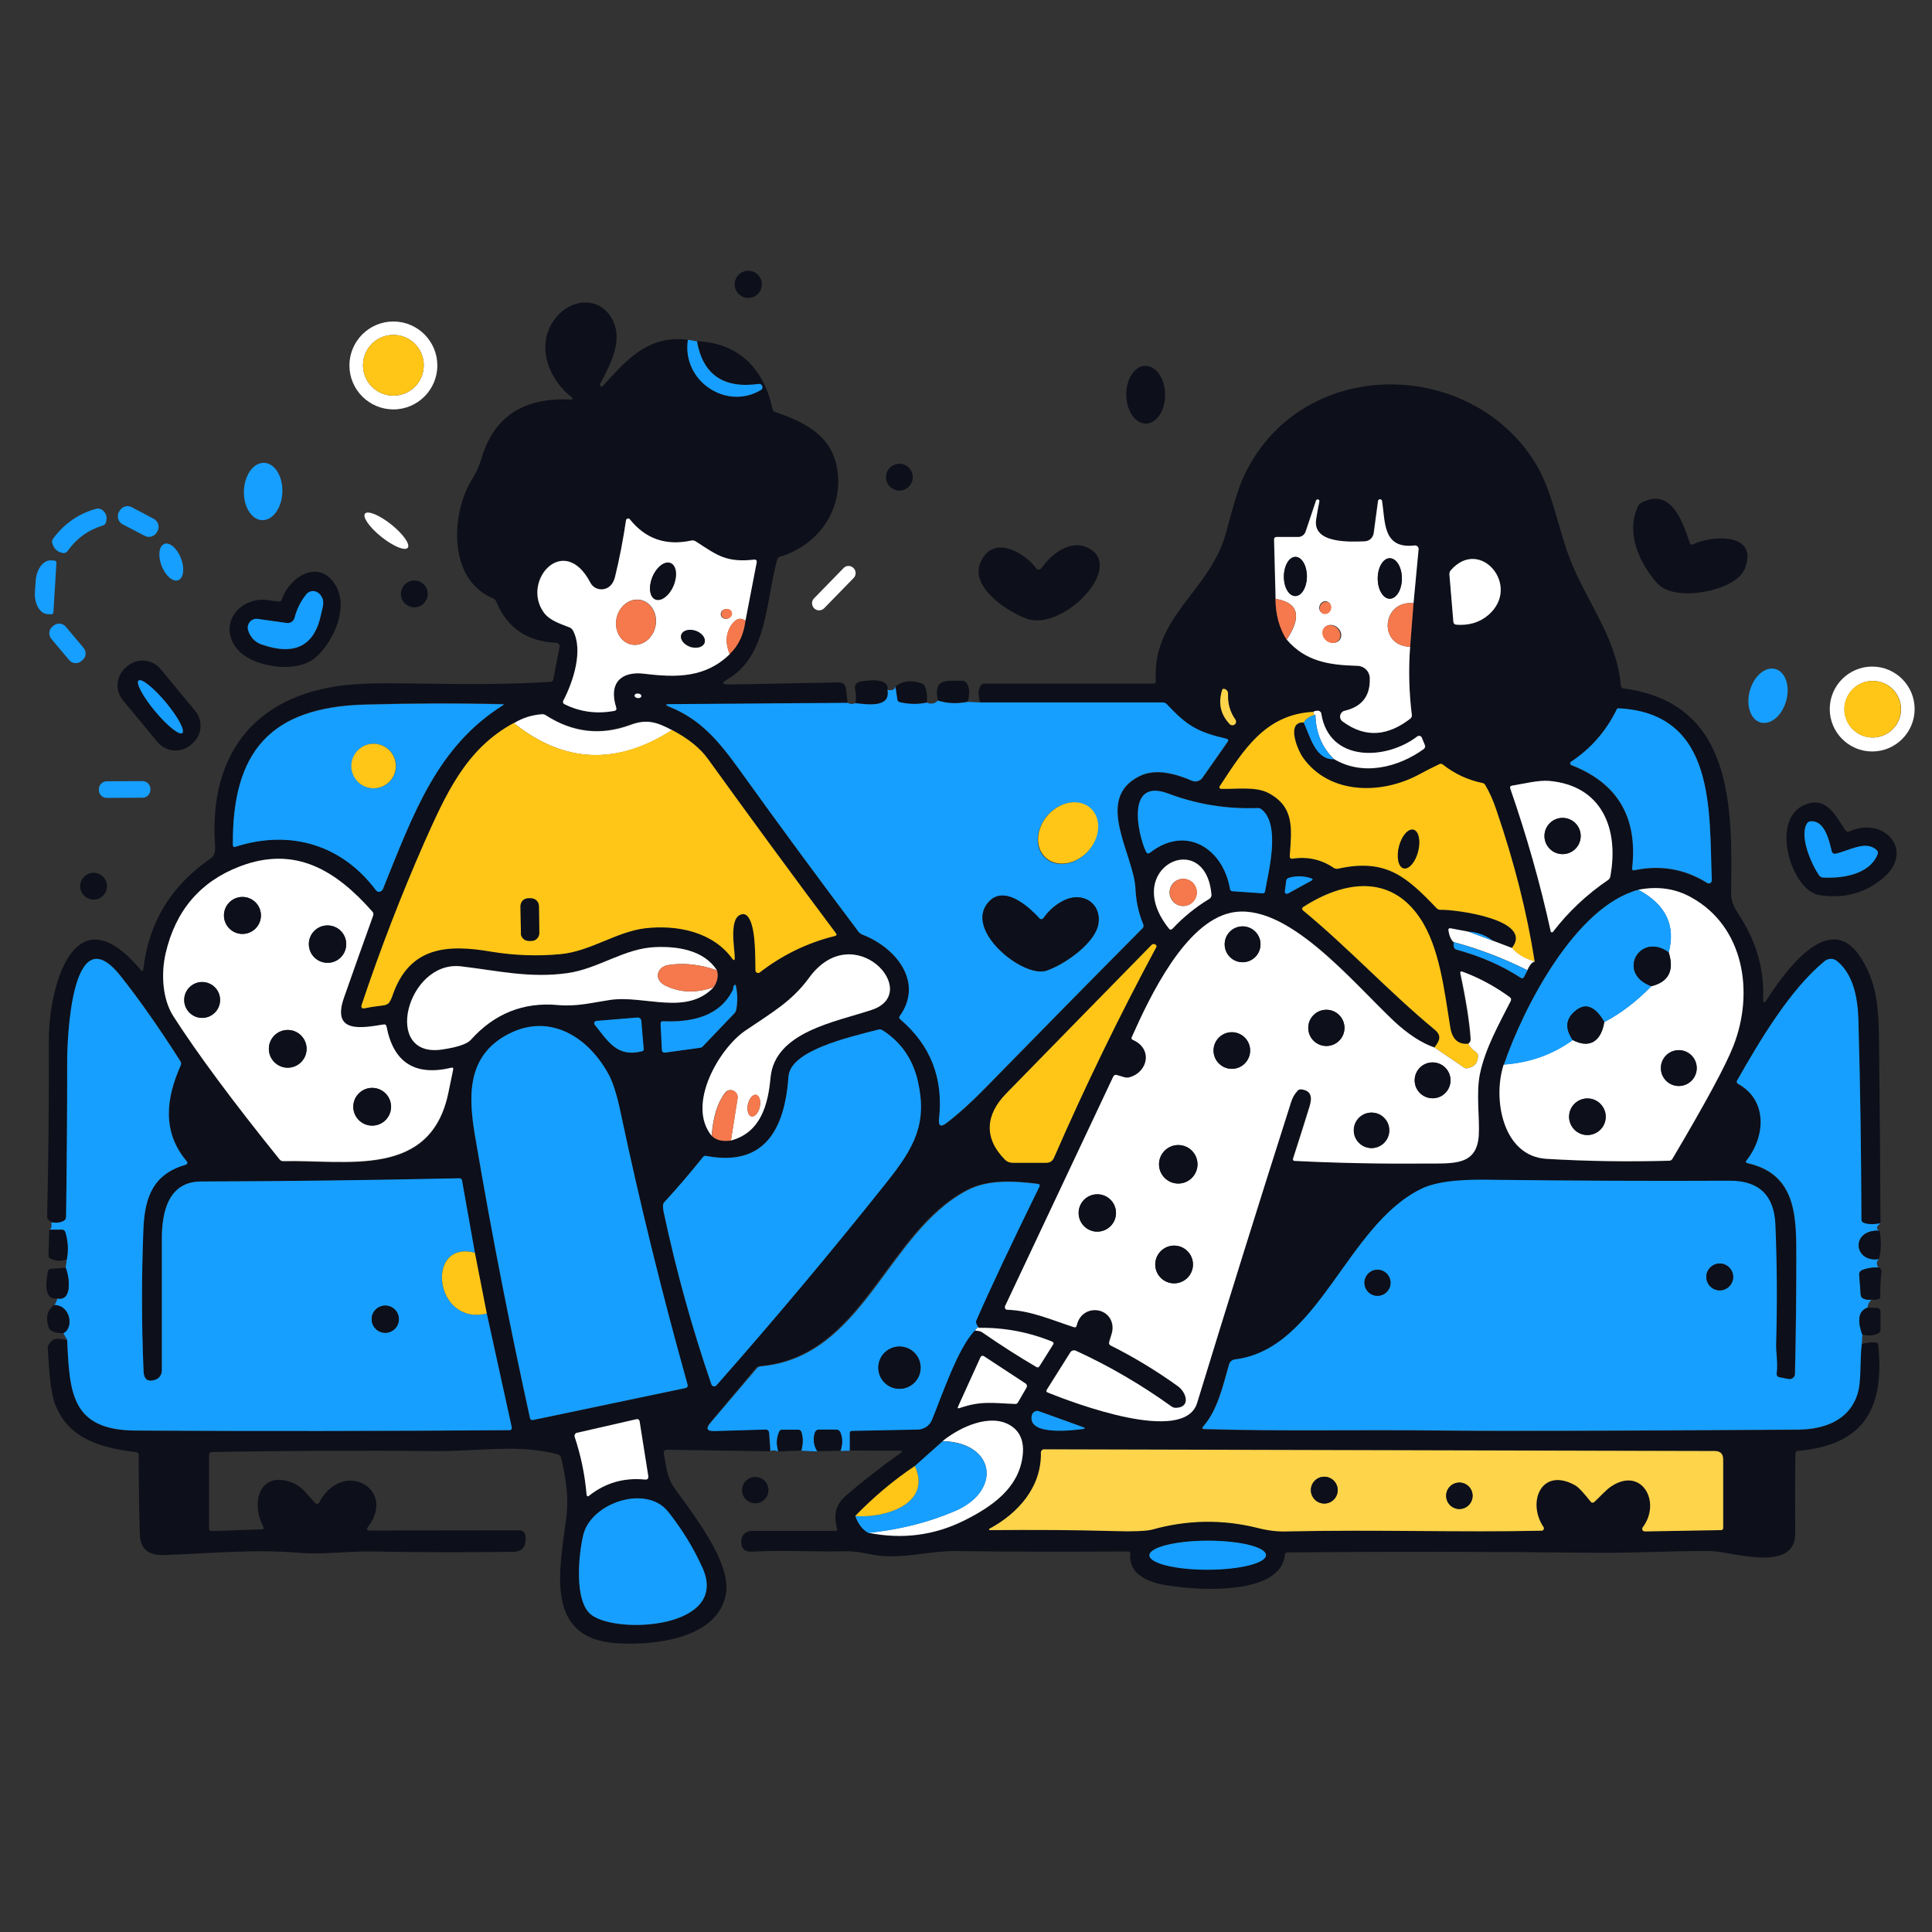<svg xml:space="preserve" style="enable-background:new 0 0 1024 1024;" viewBox="0 0 1024 1024" y="0px" x="0px" xmlns:xlink="http://www.w3.org/1999/xlink" xmlns="http://www.w3.org/2000/svg" id="图层_1" version="1.1">
<rect x="0" y="0" width="1024" height="1024" fill="#333333" stroke="none"/>
<style type="text/css">
	.st0{fill:#0D0F1A;}
	.st1{fill:#FFFFFF;}
	.st2{fill:#FFC617;}
	.st3{fill:#169FFF;}
	.st4{fill:#F5794D;}
	.st5{fill:#FED44A;}
</style>
<g>
	<circle r="7.2" cy="150.7" cx="396.6" class="st0"></circle>
	<path d="M364.6,180.1c-3.4,21.8,20.4,37.6,38.7,26.6c0.8-0.5,1.1-1.6,0.6-2.4c-0.4-0.6-1-0.9-1.7-0.8
		c-18.7,2.6-29.6-4.9-32.7-22.6c21.8,0.7,35.7,14.8,39.9,35.9c0.1,0.7,0.6,1.2,1.3,1.5c18.3,6.3,32.2,14.1,33.5,34.4
		c1.2,19.9-11.8,36.6-30.8,42.4c-0.8,0.2-1.3,0.8-1.5,1.6c-6,21.4-5,51.1-26.3,63.3c-3.3,1.9-3.1,2.8,0.8,2.8l58.1-1.1
		c2.3,0,3.6,1.1,3.9,3.4l0.9,7.6l-94.4,0.7c-2.3,0-2.4,0.5-0.2,1.3c16.3,6.6,25.9,17.5,37.2,33.3c20.7,28.9,41.8,57.6,63.3,86.1
		c0.5,0.6,1.1,1.1,1.9,1.4c17.4,6.7,32.8,24.9,19.9,43.2c-0.5,0.7-0.4,1.2,0.2,1.7c16.1,13.7,23,31.3,20.6,52.8
		c-0.4,3.7,0.9,4.5,3.9,2.2c6.6-5.1,13.5-11.3,20.7-18.7c27.6-28.2,55.3-56.4,83.2-84.5c0.6-0.6,0.8-1.4,0.4-2.2
		c-2.5-6-3.8-12.3-4.1-18.7c-0.8-18.4-22.3-47.8,2.2-59.8c8.6-4.2,19.3-1.1,27.8,2.5c2,0.8,4.2,0.2,5.5-1.6l13.3-19
		c0.7-0.9,0.4-1.5-0.7-1.7c-15.2-3.5-20.7-6.8-31.5-18.3c-0.5-0.6-1.3-0.9-2.1-0.9l-96.8,0c-1.3-4.2-1.2-7.3,0.3-9.3
		c0.5-0.6,1.2-0.9,1.9-0.9h89.6c0.9,0,1.3-0.4,1.2-1.3c-2.1-34.4,29-47.8,37.2-78.6c3.9-14.8,6.9-24.4,9-29
		c29.3-64.7,119.2-64.7,154.6-8.6c9.9,15.8,12.3,36.2,19.7,53.9c9.1,22,23.9,40.3,26,64.8c0.1,0.8,0.5,1.3,1.4,1.4
		c58.6,7.7,57.7,63.2,57,108.7c0,3.2,1.1,6.5,3.3,9.9c9.8,14.9,14.4,29,13.7,47c0,0.4,0.2,0.7,0.6,0.7c0.2,0,0.5-0.1,0.6-0.3
		c8.5-13,33.2-50.4,50.5-23.4c10,15.6,9.6,30.6,9.8,52.9c0.3,29.5,0.6,58.8,0.7,88c-3.8,0.7-6.9,0.6-9-0.1c-0.7-0.3-1.2-0.9-1.2-1.7
		c-0.1-35.3-0.6-70.5-1.6-105.7c-0.3-10.9-2.3-24-11.3-31.3c-1.9-1.6-4.7-1.6-6.6,0c-18.3,14.9-34.8,42.8-46.4,63.3
		c-0.3,0.6-0.1,1.4,0.5,1.7c0,0,0,0,0,0c15.9,8.7,14.6,27.9,4.6,40.5c-0.7,0.8-0.5,1.4,0.6,1.6c26.3,5.9,25.7,29.4,25.7,50.8
		c0,20.1-0.2,40.4-0.7,60.8c0,1.6-1.4,2.9-3,2.8c-0.2,0-0.3,0-0.5,0l-4.7-0.9c-1.2-0.2-1.8-1-1.6-2.2c0.7-5.3-0.5-10.7-0.3-15.4
		c0.6-21.2,0.5-42.4-0.4-63.5c-0.7-15.4-8.7-23.2-24.1-23.1c-42.3,0.1-84.5-0.1-126.8-0.5c-11-0.1-27.1,0.1-36.8,4.8
		c-39.7,19.4-54,85-98.8,90.4c-1.4,0.2-2.6,1.1-3,2.5c-3.3,11.2-6,24.2-13.7,33c-0.8,0.9-0.6,1.3,0.6,1.4
		c42.9,1.2,76.8,0.2,130.3,0.8c27.9,0.3,89.2,0.1,184-0.5c14-0.1,27.5-4.7,31.9-19.1c2.1-7,1-17.8,2.2-26.4c2.6-0.8,5.2-1.1,7.7-0.8
		c0.7,0.1,1.1,0.5,1.2,1.2c3.4,33.9-7.5,53.1-42.6,56.2c-0.9,0.1-1.3,0.6-1.3,1.4c-0.2,14.2-0.2,28.3-0.1,42.3
		c0.2,21.5-34.5,9.5-44.5,9.4c-20.1-0.2-41.8,1.1-60.4,0.9c-54.7-0.6-109.4-0.7-164.1-0.2c-0.9,0-1.4,0.4-1.5,1.3
		c-2.3,22.9-51,18.6-65.6,15.6c-8.6-1.8-17.3-6.4-16.3-16c0.1-0.7-0.4-1.3-1.1-1.4c-0.1,0-0.1,0-0.2,0c-30.4,0.2-60.8,0.2-91.1-0.2
		c-15.3-0.2-30.1,5-45.3,1.7c-5.3-1.1-9.6-1.7-13-1.6c-16.5,0.4-33.4-0.7-49.9,0.2c-4,0.2-5.9-1.8-5.6-6c0.2-2.8,2.6-5,5.4-5h44.5
		c0.8,0,1.1-0.4,0.9-1.2c-2-6.9-1-12.6,4.8-17.6c9.3-8,18.9-15.4,28.9-22.5c1.1-0.8,1-1.2-0.4-1.2l-26.9-0.1l0-9.3
		c0-0.8,0.4-1.2,1.2-1.2l35-0.7c3.2-0.1,6-2,7.3-5c5.2-12.3,13.6-38,22.8-47.5c1.7,0,3,0.3,3.7,0.8c9.4,6.5,19,12.7,28.9,18.5
		c0.6,0.4,1.1,0.3,1.5-0.4l7.3-11.6c0.4-0.7,0.3-1.2-0.5-1.5c-12.6-5.1-25.6-7.5-38.9-7.3c-1.3-1.8-1.8-3.1-1.4-3.9
		c7.1-16.2,18.2-39.9,33.4-70.9c0.4-0.9,0.2-1.4-0.8-1.5c-12.3-1.5-26.3-2.5-37.6,3.5c-42.8,22.7-54.7,88.4-109.3,93.2
		c-0.9,0.1-1.6,0.4-2.1,1.1L376.4,754c-2.6,3.1-1.9,4.5,2.1,4.4l27.1-0.8c1,0,1.8,0.7,1.9,1.7l0.7,9.9l-54.9-0.8
		c-0.8,0-1.5,0.6-1.5,1.5c0,0.1,0,0.2,0,0.4c1.3,6.4,1.6,12.8,5.6,18.3c10.3,14.5,30.5,39.8,27.3,56.5c-4.4,23.4-37.7,27-57,25.9
		c-39.6-2.1-31.1-38.7-27.5-67c1.1-8.8,0.2-19.3-2.9-31.6c-0.2-0.7-0.6-1.2-1.3-1.4c-19.4-5.8-44.1-1.7-64.5-1.9
		c-39.7-0.4-79.4-0.2-119.1,0.5c-1.1,0-1.6,0.6-1.6,1.7v39c0,0.7,0.6,1.2,1.2,1.2c0,0,0,0,0,0l26.8-0.9c0.9,0,1.2-0.5,0.8-1.3
		c-7-13.1-1.9-30.4,15.7-23.3c4.9,2,8,6.7,11.8,10.7c0.5,0.5,1.3,0.5,1.7,0.1c0.1-0.1,0.2-0.2,0.3-0.3c12.3-23.6,41.4-7.5,26,12.7
		c-1,1.3-0.7,2,1,2l79.3-0.1c1.6,0,2.9,1.2,3.1,2.8c0.6,5.7-1.5,8.5-6.3,8.6c-25.1,0.3-50.2,0.3-75.3-0.2c-13-0.2-25.4,1.8-38.4,0.7
		c-24.3-2-45.9,0.3-71.6,1.2c-8.3,0.3-12.6-3.4-12.8-11.1c-0.4-14-0.6-28-0.6-42c0-0.7-0.5-1.4-1.2-1.4
		c-17.8-2.2-35.3-6.5-42.7-24.5c-3.4-8.3-3.5-20.7-4.3-30.7c-0.1-1.2,0.9-2.8,2.5-4.1c1.3-1.1,3.9-1.1,7.8-0.1
		c1.3,27.7,2,47.8,36.2,48c65.8,0.3,131.9,0.2,198.1-0.2c1.1,0,1.6-0.6,1.3-1.7L258,696.2l-6.3-32.2l-6.9-38.2
		c-0.1-0.8-0.6-1.2-1.5-1.2c-45.6,1-91.1,1.5-136.7,1.7c-17.4,0-20.9,16-20.9,30.3c0,23.5,0,46.8,0,69.9c0,2.2-1.4,4.2-3.5,4.9
		c-4,1.4-6-0.4-6.2-4.4C75,701.7,75,676.6,76,651.4c0.7-17.5,5.5-29.3,22.5-34.2c0.6-0.2,0.9-0.8,0.8-1.3c0-0.2-0.1-0.3-0.2-0.4
		c-13.2-15.6-11.1-33.3-3.2-51c0.3-0.7,0.2-1.4-0.2-2.1c-11.4-17.8-22-33-31.9-45.4c-26.3-33-28.1,36.2-28.1,45
		c0,27.6-0.2,55.2-0.6,82.9c0,0.9-0.4,1.5-1.1,2c-1.6,1-3.8,1.3-6.7,0.9l-1.3-1c-0.7-0.5-1.1-1.2-1-2c0.7-31.3,1-62.5,0.9-93.8
		c-0.1-26.1,12.7-79.8,48.6-37c0.8,1,1.3,0.9,1.5-0.4c2.8-24.6,14.6-44.1,35.4-58.4c2-1.3,2.8-3.5,2.6-6.6
		c-3.7-51.2,23.5-82.2,73.8-85.9c22.2-1.7,60.2,1.4,103.8-1.3c1,0,1.5-0.5,1.7-1.5l3.3-17c0.2-1-0.5-2-1.5-2.2c-0.1,0-0.2,0-0.3,0
		c-15.5-0.7-26.1-8-31.8-21.9c-0.3-0.7-0.9-1.3-1.6-1.6c-24.5-10.2-22.3-45.7-11-63.5c2-3.2,3.6-6.7,4.7-10.4
		c6.5-22.4,22.4-32.9,47.8-31.5c0.3,0,0.6-0.2,0.6-0.5c0-0.2-0.1-0.4-0.2-0.5c-12.6-9.6-20-28.4-8.7-42.4
		c8.7-10.6,23.6-11.3,30.1,1.2c5.7,11.1-1.3,23.8-6.6,33.8c-0.3,0.4-0.2,1,0.2,1.3c0.4,0.3,1,0.2,1.3-0.2l0,0
		C332.2,190.6,343.7,177.4,364.6,180.1z M676.1,317.4c0,8.3,2,15.5,5.9,21.6c10,11.7,22.6,13.5,37.5,13.9c3.5,0.1,6.4,2.9,6.5,6.4
		c0.3,9.4-4.1,15.2-13.2,17.4c-1.7,0.4-2.8,2.1-2.4,3.8c0.2,0.8,0.6,1.4,1.2,1.9c12.6,9.2,24.6,7.2,35.9-1.5c0.7-0.5,0.9-1.2,0.8-2
		c-1.5-12.1-1.8-24.2-0.9-36.1l1.8-23.1l2.4-28.4c0.1-1-0.7-1.9-1.7-2c-0.1,0-0.3,0-0.4,0c-17.1,2-15.5-12.6-17.3-23.7
		c-0.1-0.6-0.6-0.9-1.2-0.8c-0.4,0.1-0.8,0.4-0.8,0.9l-2.3,17.1c-0.3,2.4-2.3,4.2-4.7,4.3c-7.9,0.4-27.9,1.3-25.8-11.7
		c0.6-3.3,1.1-6.5,1.7-9.4c0.1-0.5-0.2-1-0.7-1.1c-0.5-0.1-1,0.2-1.1,0.7l0,0l-5.5,16.4c-0.6,1.7-2.1,2.8-3.9,2.8h-11.5
		c-0.9,0-1.4,0.5-1.3,1.4L676.1,317.4z M386.7,346.7c4.7-4.5,7.5-10.4,8.4-17.7l5.9-31c0.1-0.6-0.3-1.2-0.9-1.3c-0.1,0-0.2,0-0.3,0
		c-14.9,1.7-19.4-2-31.2-9.7c-0.7-0.5-1.5-0.6-2.3-0.4c-13.5,2.9-24.4-0.8-32.6-11.3c-0.4-0.5-1.1-0.6-1.6-0.2
		c-0.2,0.2-0.4,0.4-0.4,0.7c-1.5,10.2-3.5,20.2-5.8,29.9c-0.7,2.8-2,4.8-3.9,5.8c-3.2,1.8-7.3,0.6-9.1-2.6c0-0.1-0.1-0.1-0.1-0.2
		c-14-26.8-36.8-1-24.7,15.8c3.2,4.4,8.8,6,13.8,8c0.8,0.3,1.3,0.8,1.7,1.6c5.6,10.5,0.1,27.2-5.1,37.1c-0.5,0.9-0.3,1.6,0.7,2
		c8.2,4,17,5.2,26.3,3.5c1-0.2,1.4-0.8,1-1.8c-4.1-12.9,2.4-19.4,14.9-17.9C358.4,359.2,373.8,359.3,386.7,346.7z M768.3,304.4
		l2.1,25.1c0.1,1,0.6,1.5,1.6,1.6c6.7,0.5,12.3-1.2,16.9-5.1c17.8-15.2-4.3-41.8-19.9-23.7C768.4,302.9,768.2,303.6,768.3,304.4z
		 M647.8,365.6c-2.3,6.9-1,12.9,3.8,18.2c0.7,0.8,2,0.8,2.8,0.1c0.7-0.7,0.8-1.7,0.3-2.5c-2.8-4-4-8.5-3.9-13.3
		c0-0.8-0.1-1.4-0.4-1.9c-0.4-0.7-1-1.1-1.8-1.1C648.3,365,648,365.3,647.8,365.6z M340,369c0.1-0.7-0.7-1.3-1.7-1.4
		c-1-0.1-1.8,0.4-1.9,1c0,0,0,0,0,0c-0.1,0.7,0.7,1.3,1.7,1.4C339,370.1,339.9,369.7,340,369z M124.9,448.7c29.2-9.3,56.4-1,74.4,23
		c0.7,1,2.1,1.2,3.1,0.4c0.3-0.2,0.6-0.6,0.7-1c16.3-40.3,28.7-75.5,63.7-97.5c0.5-0.3,0.5-0.5-0.1-0.5c-24.6-0.6-49.1-0.5-73.6,0.2
		c-49.2,1.4-69.9,24.5-69.5,74.3C123.5,448.7,124,449,124.9,448.7z M856.9,376c-5.6,11.5-13.7,20.7-24.3,27.9
		c-0.5,0.3-0.6,0.9-0.3,1.4c0.1,0.2,0.3,0.3,0.5,0.4c24.5,9.5,35.3,27.7,32.2,54.6c-0.1,0.9,0.3,1.3,1.2,1.1
		c13.8-2.9,26.6-0.7,38.5,6.7c0.8,0.5,1.8,0.3,2.3-0.5c0.2-0.3,0.3-0.6,0.3-1c-1.6-36.2,2.6-88.4-49.4-91.1
		C857.4,375.4,857.1,375.6,856.9,376z M696.1,377.3c-25.6,1.3-37,20.4-49.6,39.4c-0.3,0.4-0.2,1,0.2,1.3c0.1,0.1,0.3,0.2,0.5,0.2
		c8,0.2,18.3-1.3,25.1,2.2c14,7.4,12.3,19.1,11.3,33.4c-0.1,1.1,0.4,1.5,1.5,1.4c7.9-1.2,15.2,0.4,21.7,4.8c0.7,0.5,1.6,0.6,2.4,0.5
		c25.4-5.6,36.2,4.2,52.3,21c0.6,0.6,1.3,0.9,2.1,0.8c6.7-0.3,49.9,5,37.7,20.3l-10-3.8c-4-3-8.4-4.6-13-4.8l-9.4-1.7
		c-0.9-0.2-1.2,0.2-1.1,1.1c0.4,2.8,1.3,4.9,2.7,6.2c-0.2,2.3,0.3,3.6,1.5,3.9c12.7,3.4,24.1,8.4,34,14.9c0.8,0.5,1.4,0.4,1.8-0.5
		l1.8-3.4c1.2-2.8,2.5-4.3,3.9-4.6c-4.1-26.2-10.8-52.9-20.2-80.1c-1.8-5.3-3.8-9.8-6-13.5c-0.4-0.6-0.9-1-1.5-1.1
		c-7.8-1.7-14.8-4.9-21-9.8c-0.5-0.4-1.2-0.5-1.8-0.2c-3.8,1.9-7.5,3.8-11.2,5.7c-19.3,10.3-46.8,10.7-61-9
		c-2.5-3.5-7.5-15.5-2.8-18.2c0.9-0.5,2-0.7,3.2-0.6c3.3,6.9,6.1,19.8,16,19.4c15.2,9.1,33.9,4.5,47.5-5.4c0.7-0.5,1-1.2,0.6-2.1
		l-1.6-3.9c-0.3-0.8-1.2-1.2-2-0.9c-0.1,0.1-0.3,0.1-0.4,0.2c-16.5,12.7-46.8,13.9-50.9-12.1c-0.1-0.8-0.8-1.4-1.6-1.5
		C698,376.7,697.1,376.8,696.1,377.3z M272.3,383.2c-25.6,13.7-36.2,38.3-47.3,63.4c-12.2,27.6-23.2,56.2-33.1,85.8
		c-0.5,1.6,0,2.2,1.7,1.9c2.8-0.6,6.1-1,9.7-1.5c1.6-0.2,2.7-0.7,3.2-1.6c0.6-0.8,1.1-2,1.7-3.6c8.9-26.1,29.1-27.2,52.3-23.3
		c12.2,2.1,24.6,2.5,36.9,1.3c15.6-1.5,29.5-11.9,44.8-13.7c16.6-2,35.6,1.7,46.1,16.1c0.8,1.2,1.3,1,1.3-0.4
		c0-4.4-3.7-22.5,4.4-23.2c0.8-0.1,1.5,0.2,2.1,0.8c4.8,4.7,4.2,22.4,4.5,29.1c0,0.8,0.7,1.4,1.4,1.3c0.3,0,0.6-0.1,0.8-0.3
		c12-9.3,25.2-15.7,39.8-19.3c0.9-0.2,1.1-0.8,0.5-1.5c-22.9-30.6-45.5-61.3-67.7-92.2c-4.2-5.8-10.6-11-19.2-15.5
		c-8-4.1-13.2-6-22.3-2.8c-15.6,5.7-30.4,4-44.6-5.1c-0.7-0.5-1.5-0.7-2.3-0.6C281.6,378.9,276.7,380.5,272.3,383.2z M823.1,493.9
		c8.3-10.7,18-19.8,29.2-27.4c0.7-0.5,1.1-1.1,1.2-1.9c4.7-25.3-4.5-48.1-32.3-50.6c-5.9-0.5-13.5,1.5-19.8,2.5
		c-0.9,0.1-1.3,0.7-0.9,1.6c8.6,24.8,15.8,50,21.4,75.6c0.1,0.4,0.5,0.6,0.8,0.5C822.8,494.1,823,494,823.1,493.9z M619.2,420.6
		c-22.6-8.5-16.2,21.6-11.8,30.8c0.5,1,1.2,1.2,2.1,0.5c19.2-15,38.8-2.1,42.4,19.1c0.1,0.8,0.6,1.2,1.4,1.3l16,1.1
		c0.6,0,1.1-0.4,1.2-1c1.6-9.7,8.5-34.9-1.7-43.4c-0.7-0.6-1.4-0.8-2.3-0.8C650.1,428.8,634.4,426.3,619.2,420.6z M197.4,483.3
		c-19.1-21.6-40.7-35.4-70.5-23.9c-20.8,8-33.9,23.4-39.1,46.2c-2.5,10.8-1.6,24.3,4.1,33.3c12.9,20,31.7,45.3,56.3,75.9
		c0.5,0.6,1.1,0.9,1.9,0.9c33.5-0.9,78.3,9.5,87.6-36.5c0.8-4,1.6-8,2.5-12.1c0.1-0.8-0.2-1.1-0.9-0.9c-19.3,4.5-30.7-2.7-34.4-21.7
		c-0.2-0.9-0.7-1.3-1.7-1.2c-11.7,1.9-27.5,4.7-20.9-14.2c5.1-14.6,10.3-29.1,15.5-43.6C198.1,484.6,197.9,483.8,197.4,483.3z
		 M642,474.1c-3-35.9-48.5-14.2-22.5,18c0.6,0.7,1.2,0.7,1.8,0.1c5.8-6.2,12.3-11.5,19.6-15.9C641.7,475.9,642.1,475,642,474.1z
		 M681,472.4c-0.1,0.6,0.3,1.2,1,1.3c0.2,0,0.5,0,0.7-0.1l12.4-6.8c0.9-0.5,0.9-0.9-0.1-1.3c-4-1.3-8-1.4-11.9-0.2
		c-0.7,0.2-1.2,0.8-1.3,1.6L681,472.4z M760.3,555.2c-6.9-2.4-13.9-7-21-13.7c-22.8-21.5-57.4-64.1-86.8-57.7
		c-24.2,5.3-42.7,43.9-52.4,65.8c-0.3,0.7-0.1,1.3,0.6,1.6c10.5,4.6,8,17-1.9,19.8c-0.8,0.2-1.7,0.2-2.5,0l-4.1-1.2
		c-0.9-0.3-1.6,0-2,0.9l-57.6,121.6c-0.3,0.7,0,1.5,0.6,1.8c0.2,0.1,0.4,0.1,0.5,0.1c12.4,0.4,23.5,5.3,35.2,9.2
		c0.9,0.3,1.4,0,1.6-0.9c2.7-11.8,18.4-10.1,19,0.8c0.1,2.6-1.1,5.3-1.8,8c-0.2,0.9,0.1,1.5,0.9,1.9c12.4,6.2,24.3,13.4,35.5,21.5
		c4.5,3.3,7,11.2-1,11.5c-0.8,0-1.6-0.2-2.3-0.7c-15.9-11.5-32.9-21.4-50.8-29.6c-1-0.5-2.3-0.1-2.9,0.9l-12.4,19.7
		c-0.5,0.7-0.3,1.3,0.5,1.6c13.8,5.5,72.3,27.8,79.1,5.5c16.3-53.2,32.9-106.3,49.8-159.4c0.7-2.3,1.9-4.3,3.4-6
		c0.6-0.6,1.3-0.9,2.1-0.8c5.6,0.7,5.7,4.6,4.3,9.1c-2.9,9.3-5.8,18.6-8.8,27.8c-0.1,0.4,0.1,0.9,0.5,1c0.1,0,0.2,0,0.2,0
		c23.4,1.1,46.9,1.6,70.4,1.4c14.1-0.1,26.4,1.1,27.3-15.2c0.5-8.9-1.5-22.1,0.6-32.3c2.9-13.4,10.1-26.3,16.3-38.6
		c0.4-0.9,0.3-1.6-0.5-2.1c-7.6-5.7-15.9-10.1-24.8-13.4c-1.2-0.4-1.6-0.1-1.3,1.1c3,14,4.8,25.5,5.4,34.3c0.1,1.2-0.4,2.1-1.3,2.7
		c-5.3,0.5-8.4-2.4-9.5-8.7c-3.1-19-5.6-42.4-16-57.9c-15.7-23.4-40.3-19.9-62-5.9c-0.5,0.3-0.6,1-0.3,1.5c0.1,0.1,0.1,0.2,0.2,0.2
		c24.4,20.2,45.5,43.1,69.9,63.3C764.4,549.1,762.9,551.7,760.3,555.2z M868.4,471.6c-33.3,8.9-60.7,61.8-71.4,92.6
		c-6,18.4-0.5,48.7,22.8,50.1c21.6,1.3,43.2,1.6,64.9,1c0.8,0,1.4-0.4,1.8-1c17.4-29.4,28.2-49.4,32.3-59.8
		c11.1-28.5,5.5-63.3-22.2-78.7C888.1,470.9,878.7,469.5,868.4,471.6z M532.5,614.5c1.1,1.1,2.6,1.8,4.2,1.8h17.9
		c1.9,0,3.2-0.9,4-2.6c16.6-38.1,34.7-75.3,54.2-111.6c0.3-0.6,0.2-1.1-0.5-1.5c-0.6-0.4-1.4-0.3-1.9,0.2
		c-25.7,26.2-51.4,52.5-77.2,78.9C522.5,590.8,521.3,603.1,532.5,614.5z M378.2,523.2c2-3.1,2.6-6.1,1.7-8.9
		c-6.8-10.8-21-12.8-32.6-12.4c-16.5,0.6-30.2,11.5-46.7,13.8c-20.2,2.9-37.3-1.4-56.3-3.6c-28.7-3.3-42.3,49.4-9.6,44
		c7.9-1.3,12.8-3,14.7-5c12.6-14,28-20.1,46.3-18.5c10,0.9,18.1-1.3,27.5-2.7C341.6,527.3,363.8,538.6,378.2,523.2z M377.2,602.1
		c2.2,2.3,5.6,3.1,10.1,2.5c16.1-4.3,19.7-19.3,21-33.4c2.2-24.2,34.2-29.5,53.5-35.9c27.6-9.1-9.4-49.6-33.1-17
		c-9,12.4-19,18.1-33.8,28C381.4,555.6,363.6,585.4,377.2,602.1z M388.7,524.1c-6.8,14.7-22,17.8-37,17.1c-1,0-1.5,0.4-1.4,1.4
		l0.7,13.7c0,1.1,0.6,1.6,1.8,1.5l18.8-2.6c0.3,0,0.7-0.2,0.9-0.5l16.8-17.6c0.6-0.6,1-1.3,1.1-2.2c0.7-4.1,0.6-8.3-0.2-12.4
		c-0.2-0.8-0.5-0.9-1-0.2C388.6,522.9,388.5,523.5,388.7,524.1z M315.2,543.2c7.1,8.8,11.9,17.4,25,14.1c0.7-0.2,1-0.6,0.9-1.2
		l-1.3-15c-0.1-1-1-1.8-2-1.7c0,0,0,0,0,0l-21.9,1.8c-0.7,0.1-1.2,0.7-1.1,1.3C314.9,542.8,315,543,315.2,543.2z M322.4,569.1
		c-11.3-20.3-32.4-33.2-55-19.9c-21.9,12.8-18.5,36.5-14.9,57.6c8.2,47.7,17.6,96,28.3,144.8c0.2,0.9,0.8,1.3,1.7,1.1l80.6-16.9
		c1.2-0.2,1.6-0.9,1.2-2C351,686,339.2,638.1,329,589.9C326.9,580.3,324.7,573.3,322.4,569.1z M418,570.5c-2,27.4-12.3,48-43.5,42.1
		c-0.8-0.2-1.5,0.1-2.1,0.8c-6.5,8.2-13.4,16.2-20.5,23.9c-0.7,0.8-0.8,2.5-0.2,5.2c6.6,31,15,61.4,25.3,91.3c0.3,0.8,1.2,1.2,2,1
		c0.2-0.1,0.5-0.2,0.6-0.4c30.8-34.9,60.9-70.8,90.2-107.6c14.8-18.6,21.8-31.2,16.6-53.7c-2.7-11.8-9-20.8-18.8-27
		c-0.7-0.4-1.5-0.5-2.2-0.3C448.5,550,418.9,556.9,418,570.5z M508.6,746.4c11.6-4,17.8-2.6,29.4-2.2c0.7,0,1.2-0.3,1.6-0.9l4.5-7.8
		c0.4-0.7,0.2-1.7-0.5-2.1l-22.1-14.5c-0.6-0.4-1.3-0.2-1.7,0.4c0,0.1-0.1,0.1-0.1,0.2l-11.9,26.2
		C507.4,746.4,507.7,746.7,508.6,746.4z M546.9,750.1c-2.6,11.1,21.9,8,27.1,7.3c1.3-0.2,1.3-0.5,0.1-1l-23.3-8.4
		c-1.5-0.6-3.2,0.2-3.8,1.8C546.9,749.9,546.9,750,546.9,750.1z M343.6,782.3l-4.6-29.1c-0.1-0.7-0.8-1.2-1.5-1.1c0,0,0,0-0.1,0
		l-31.5,7.2c-0.9,0.2-1.5,1.1-1.3,2c0,0.1,0,0.1,0,0.2c3.3,9.9,5.4,20.1,6.3,30.5c0.1,1.1,0.5,1.3,1.4,0.6
		c8.6-6.8,18.5-9.6,29.5-8.5C343.2,784.2,343.8,783.6,343.6,782.3z M499.6,763.9L484.9,777c-11.4,7.7-21.9,16.5-31.6,26.5
		c1.6,4.4,4,7.4,7,9c18,3.6,35,1.4,51.1-6.6c14.7-7.3,28.1-17,30.5-33.3c1.1-8-1-13.6-6.4-16.9C524.8,749,508.7,756.5,499.6,763.9z
		 M590.5,811.5c10.2,0.3,16.8,0,19.9-0.9c18.8-5.3,37.4-5.6,56-1c5.4,1.3,10.3,2,14.7,1.9c50.9-1.1,90.8,0.6,136-0.4
		c0.7,0,1.2-0.6,1.2-1.2c0-0.2-0.1-0.5-0.2-0.7c-8.9-13.1-1.2-32.1,16.7-22.2c1.6,0.9,4.4,3.8,8.3,8.7c0.5,0.6,1.3,0.7,1.9,0.2
		c0,0,0,0,0.1,0c3.1-2.8,6.1-6.4,9-8.3c16.2-10.8,26.8,8.3,16.7,21.7c-0.5,0.6-0.3,1.5,0.3,1.9c0.2,0.2,0.6,0.3,0.9,0.3l40.3-0.7
		c0.8,0,1.2-0.4,1.2-1.2v-36.2c0-3-1.5-4.5-4.5-4.5l-355.5-0.9c-0.9,0-1.6,0.7-1.6,1.6c0,0,0,0,0,0c0.4,18.3-11.9,32.2-27.3,40.5
		c-0.2,0.1-0.3,0.3-0.2,0.5c0.1,0.1,0.2,0.2,0.3,0.2C548.1,810.7,570,810.9,590.5,811.5z M313.7,856.1c14.3,10.3,73,6.7,58.6-24.9
		c-4.8-10.7-11-20.7-18.3-29.9c-11.6-14.6-40.8-4.6-44.9,12.2C306.8,823,303.9,849.1,313.7,856.1z M670.9,824.2
		c0-4.2-13.8-7.6-30.9-7.6c0,0,0,0,0,0c-17,0-30.8,3.5-30.8,7.7v0c0,4.2,13.8,7.6,30.9,7.6C657.1,831.9,671,828.4,670.9,824.2
		L670.9,824.2z" class="st0"></path>
	<path d="M231.8,193.7c0,12.8-10.4,23.3-23.3,23.3c-12.8,0-23.3-10.4-23.3-23.3l0,0c0-12.8,10.4-23.3,23.3-23.3
		c0,0,0,0,0,0C221.4,170.4,231.8,180.9,231.8,193.7z M224.6,193.6c0-8.9-7.2-16.1-16.1-16.1l0,0c-8.9,0-16.1,7.2-16.1,16.1l0,0
		c0,8.9,7.2,16.1,16.1,16.1l0,0C217.4,209.7,224.6,202.5,224.6,193.6L224.6,193.6z" class="st1"></path>
	<circle r="16.1" cy="193.6" cx="208.5" class="st2"></circle>
	<path d="M364.6,180.1l4.8,0.8c3.1,17.6,14,25.2,32.7,22.6c1-0.1,1.8,0.5,2,1.5c0.1,0.7-0.2,1.4-0.8,1.7
		C385,217.7,361.3,201.9,364.6,180.1z" class="st3"></path>
	
		<ellipse ry="15.3" rx="10.3" cy="209.2" cx="607.2" class="st0" transform="matrix(1 -1.047176e-02 1.047176e-02 1 -2.158 6.37)"></ellipse>
	
		<ellipse ry="10.2" rx="15.2" cy="260.4" cx="139.6" class="st3" transform="matrix(3.489950e-02 -0.999 0.999 3.489950e-02 -125.542 390.874)"></ellipse>
	<circle r="7.1" cy="252.9" cx="476.7" class="st0"></circle>
	<path d="M897.4,288.5c10.2-5,35.2-6.2,27.3,13.1c-4.9,11.9-37.2,17.7-46.1,7.8c-9.7-10.8-17.2-27.1-10.3-41.3
		c0.3-0.7,0.9-1.2,1.6-1.6c15.4-8.2,21.6,8.8,25.7,21.2C895.9,288.6,896.5,288.9,897.4,288.5z" class="st0"></path>
	<path d="M749.2,319.7c-16.8-1.7-19,22.7-1.8,23.1c-0.9,11.9-0.6,24,0.9,36.1c0.1,0.8-0.2,1.5-0.8,2
		c-11.4,8.8-23.3,10.8-35.9,1.5c-1.4-1-1.8-3-0.7-4.5c0.5-0.6,1.1-1.1,1.9-1.2c9.2-2.2,13.6-8,13.2-17.4c-0.1-3.5-3-6.3-6.5-6.4
		c-14.9-0.4-27.5-2.2-37.5-13.9c8.2-12.4,6.2-19.6-5.9-21.6l-0.8-31.4c0-0.9,0.4-1.4,1.3-1.4h11.5c1.7,0,3.3-1.1,3.9-2.8l5.5-16.4
		c0.1-0.5,0.6-0.8,1.1-0.7c0.5,0.1,0.8,0.6,0.7,1.1c-0.6,3-1.2,6.1-1.7,9.4c-2.1,13,17.9,12,25.8,11.7c2.4-0.1,4.3-1.9,4.7-4.3
		l2.3-17.1c0.1-0.6,0.6-0.9,1.2-0.9c0.4,0.1,0.8,0.4,0.9,0.8c1.8,11.1,0.2,25.7,17.3,23.7c1-0.1,1.9,0.6,2.1,1.6c0,0.1,0,0.3,0,0.4
		L749.2,319.7z M686.5,315.9c3.4,0,6.1-4.6,6.2-10.3c0,0,0,0,0,0c0-5.7-2.7-10.4-6-10.4c-3.4,0-6.1,4.6-6.2,10.3c0,0,0,0,0,0
		C680.4,311.3,683.1,315.9,686.5,315.9z M736.6,317.3c3.5,0,6.4-4.8,6.4-10.7c0,0,0,0,0,0c0-5.9-2.8-10.7-6.4-10.8
		c-3.5,0-6.4,4.8-6.4,10.7c0,0,0,0,0,0C730.2,312.5,733.1,317.3,736.6,317.3z M700.8,324.9c1.5,0.8,3.4,0.1,4.2-1.6
		c0.8-1.6,0.3-3.6-1.2-4.3c0,0,0,0,0,0c-1.5-0.8-3.4-0.1-4.2,1.6C698.8,322.2,699.3,324.1,700.8,324.9
		C700.8,324.9,700.8,324.9,700.8,324.9z M709.8,339.5c1.7-1.8,1.4-4.8-0.7-6.7c0,0,0,0,0,0c-2.1-2-5.1-2.1-6.8-0.4
		c-1.7,1.8-1.4,4.8,0.7,6.7C705.1,341.1,708.1,341.2,709.8,339.5z" class="st1"></path>
	<path d="M69.8,268.8l11.7,6.2c2.4,1.3,3.2,4.2,2,6.5l-0.3,0.5c-1.3,2.4-4.2,3.2-6.5,2L65,277.9c-2.4-1.3-3.2-4.2-2-6.5
		l0.3-0.5C64.6,268.5,67.5,267.6,69.8,268.8z" class="st3"></path>
	<path d="M54.2,270.3c2.2,1.7,2.8,3.9,1.9,6.7c-0.2,0.7-0.8,1.3-1.5,1.5c-7.9,2.4-14.1,6.9-18.8,13.6
		c-0.6,0.8-1.6,1.2-2.6,1c-2.9-0.6-4.7-2.3-5.5-5.2c-0.2-0.8-0.1-1.7,0.4-2.3c5.7-7.9,13.3-13.2,22.7-15.9
		C52,269.3,53.2,269.6,54.2,270.3z" class="st3"></path>
	
		<ellipse ry="14.5" rx="4.2" cy="281.2" cx="204.9" class="st1" transform="matrix(0.624 -0.781 0.781 0.624 -142.691 265.848)"></ellipse>
	<path d="M395.1,329c-2.6-1.9-5-1.2-7.3,2.1c-3.1,4.5-3.5,9.7-1,15.6c-12.9,12.6-28.3,12.5-45.3,10.4
		c-12.4-1.5-19,5-14.9,17.9c0.3,1,0,1.6-1,1.8c-9.3,1.7-18,0.6-26.3-3.5c-0.9-0.5-1.1-1.1-0.7-2c5.2-9.9,10.7-26.6,5.1-37.1
		c-0.4-0.7-1-1.3-1.7-1.6c-5-2-10.6-3.6-13.8-8c-12-16.7,10.7-42.5,24.7-15.8c1.7,3.3,5.7,4.5,9,2.8c0.1,0,0.1-0.1,0.2-0.1
		c1.9-1.1,3.2-3,3.9-5.8c2.4-9.8,4.3-19.8,5.8-29.9c0.1-0.6,0.6-1,1.3-1c0.3,0,0.6,0.2,0.7,0.4c8.3,10.4,19.1,14.2,32.6,11.3
		c0.8-0.2,1.6,0,2.3,0.4c11.8,7.7,16.3,11.3,31.2,9.7c0.6-0.1,1.2,0.4,1.2,1c0,0.1,0,0.2,0,0.3L395.1,329z M347.5,317.6
		c3.1,1.3,7.4-2,9.6-7.3c0,0,0,0,0,0c2.2-5.3,1.5-10.6-1.6-11.9c0,0,0,0,0,0c-3.1-1.3-7.4,2-9.6,7.3c0,0,0,0,0,0
		C343.7,311,344.4,316.3,347.5,317.6C347.5,317.6,347.5,317.6,347.5,317.6z M334.6,341.6c5.7,1.2,11.4-3.1,12.8-9.6
		c1.4-6.5-2.1-12.8-7.8-14c-5.7-1.2-11.4,3.1-12.8,9.6C325.4,334.1,328.9,340.4,334.6,341.6z M387.7,324.6c-0.4-1.4-2-2.1-3.5-1.7
		c-1.6,0.4-2.5,1.9-2.1,3.3c0,0,0,0,0,0c0.4,1.4,2,2.1,3.5,1.7C387.1,327.5,388.1,326,387.7,324.6
		C387.7,324.6,387.7,324.6,387.7,324.6z M373.4,340.8c0.8-2.3-1.3-5.1-4.7-6.3c-3.4-1.2-6.8-0.2-7.6,2.1c0,0,0,0,0,0
		c-0.8,2.3,1.3,5.1,4.7,6.3C369.2,344,372.6,343.1,373.4,340.8C373.4,340.8,373.4,340.8,373.4,340.8z" class="st1"></path>
	<ellipse ry="10.3" rx="5.5" cy="297.9" cx="90.8" class="st3" transform="matrix(0.933 -0.36 0.36 0.933 -101.175 52.649)"></ellipse>
	<path d="M552,301.1c5.5-7.8,16-16,25.8-10.1c17.8,10.7-15.1,43.8-33.7,36.9c-10.1-3.7-30.4-16.7-24.3-30.1
		c6.7-14.7,23.1-5,29.4,3.4c0.6,0.8,1.6,0.9,2.4,0.3C551.7,301.3,551.8,301.2,552,301.1z" class="st0"></path>
	
		<ellipse ry="6.1" rx="10.4" cy="305.6" cx="686.6" class="st0" transform="matrix(5.236017e-03 -1 1 5.236017e-03 377.381 990.525)"></ellipse>
	
		<ellipse ry="6.4" rx="10.7" cy="306.6" cx="736.6" class="st0" transform="matrix(3.490598e-03 -1 1 3.490598e-03 427.472 1042.179)"></ellipse>
	<path d="M768.9,302.3c15.6-18,37.7,8.5,19.9,23.7c-4.6,3.9-10.2,5.6-16.9,5.1c-1-0.1-1.5-0.6-1.6-1.6l-2.1-25.1
		C768.2,303.6,768.4,302.9,768.9,302.3z" class="st1"></path>
	<path d="M28.3,324.5c0,0.7-0.6,1.2-1.3,1.1c0,0,0,0,0,0l-1.9-0.1c-4.1-0.3-7-5.6-6.6-11.8c0,0,0,0,0,0l0.4-5.8
		c0.4-6.3,4.1-11.1,8.1-10.9c0,0,0,0,0,0l1.8,0.1c0.7,0,1.2,0.6,1.1,1.3c0,0,0,0,0,0L28.3,324.5z" class="st3"></path>
	<ellipse ry="6" rx="10.4" cy="308" cx="351.5" class="st0" transform="matrix(0.381 -0.924 0.924 0.381 -67.218 515.583)"></ellipse>
	<path d="M452.3,301l0.1,0.1c1.4,1.4,1.5,3.7,0.1,5.2l-15.7,16.1c-1.4,1.4-3.7,1.5-5.2,0.1l-0.1-0.1
		c-1.4-1.4-1.5-3.7-0.1-5.2l15.7-16.1C448.5,299.6,450.8,299.6,452.3,301z" class="st1"></path>
	<path d="M149.4,317.7c3.8-11.8,19.5-21.8,28.2-7.9c7.6,12-0.8,30.1-10.1,38.5c-9.5,8.6-31.1,5.6-39.9-2.4
		c-10.7-9.7-6.2-24.7,8-27.7c4-0.9,7.8,0.3,12.1,0.6C148.6,318.9,149.2,318.5,149.4,317.7z M152.1,330.2l-15.7-2
		c-2.5-0.3-4.8,1.4-5.1,4c-0.1,0.7,0,1.3,0.2,2c1.2,3.8,3.6,6.3,7.3,7.6c17.5,6,28,0.6,31.4-16.2c0.8-4,2.5-7-0.9-10.7
		c-1.7-1.8-4.5-2-6.4-0.3c-0.2,0.1-0.3,0.3-0.4,0.5c-3.1,3.7-5.2,7.9-6.3,12.6C155.6,329.3,153.9,330.5,152.1,330.2z" class="st0"></path>
	<circle r="7.1" cy="314.8" cx="219.6" class="st0"></circle>
	<path d="M152.1,330.2c1.8,0.2,3.5-0.9,4-2.7c1.2-4.7,3.3-8.9,6.3-12.6c1.6-1.9,4.4-2.2,6.4-0.6
		c0.2,0.1,0.3,0.3,0.5,0.4c3.4,3.7,1.7,6.6,0.9,10.7c-3.4,16.9-13.9,22.3-31.4,16.2c-3.7-1.3-6.1-3.8-7.3-7.6c-0.7-2.4,0.6-5,3-5.8
		c0.6-0.2,1.3-0.3,1.9-0.2L152.1,330.2z" class="st3"></path>
	
		<ellipse ry="10.5" rx="12" cy="329.8" cx="337.1" class="st4" transform="matrix(0.208 -0.978 0.978 0.208 -55.61 590.927)"></ellipse>
	<path d="M681.9,339c-3.9-6.1-5.8-13.3-5.9-21.6C688.2,319.4,690.1,326.6,681.9,339z" class="st4"></path>
	<ellipse ry="3" rx="3.3" cy="321.9" cx="702.3" class="st4" transform="matrix(0.456 -0.89 0.89 0.456 95.809 800.498)"></ellipse>
	<path d="M749.2,319.7l-1.8,23.1C730.2,342.4,732.5,318.1,749.2,319.7z" class="st4"></path>
	
		<ellipse ry="2.6" rx="2.9" cy="325.4" cx="384.9" class="st4" transform="matrix(0.963 -0.271 0.271 0.963 -73.704 116.286)"></ellipse>
	<path d="M395.1,329c-0.9,7.3-3.7,13.3-8.4,17.7c-2.4-5.9-2.1-11.1,1-15.6C390.1,327.8,392.5,327.1,395.1,329z" class="st4"></path>
	<path d="M27.7,332.2l0.7-0.6c1.9-1.6,4.8-1.4,6.4,0.5l9.5,11.3c1.6,1.9,1.4,4.8-0.5,6.4l-0.7,0.6
		c-1.9,1.6-4.8,1.4-6.4-0.5l-9.5-11.3C25.6,336.6,25.8,333.8,27.7,332.2z" class="st3"></path>
	<ellipse ry="5.1" rx="4.4" cy="335.9" cx="706" class="st4" transform="matrix(0.688 -0.725 0.725 0.688 -23.635 616.832)"></ellipse>
	
		<ellipse ry="6.5" rx="4.4" cy="338.7" cx="367.2" class="st0" transform="matrix(0.322 -0.947 0.947 0.322 -71.717 577.132)"></ellipse>
	<path d="M103.4,376.7c4.4,5.3,3.7,13.1-1.6,17.5c0,0,0,0,0,0l-0.8,0.7c-5.3,4.4-13.1,3.7-17.5-1.6c0,0,0,0,0,0
		l-18.3-22.1c-4.4-5.3-3.7-13.1,1.6-17.5c0,0,0,0,0,0l0.8-0.7c5.3-4.4,13.1-3.7,17.5,1.6c0,0,0,0,0,0L103.4,376.7z M96.7,388.6
		c1.6-1.3-2.4-8.6-8.8-16.3c0,0,0,0,0,0c-6.4-7.7-12.9-12.9-14.5-11.6c0,0,0,0,0,0c-1.6,1.3,2.4,8.6,8.8,16.3c0,0,0,0,0,0
		C88.7,384.8,95.1,390,96.7,388.6C96.7,388.6,96.7,388.6,96.7,388.6z" class="st0"></path>
	<path d="M1014.8,375.8c0,12.4-10.1,22.5-22.5,22.5l0,0c-12.4,0-22.5-10.1-22.5-22.5c0-12.4,10.1-22.5,22.5-22.5
		C1004.7,353.3,1014.8,363.4,1014.8,375.8L1014.8,375.8z M1007.6,375.9c0-8.3-6.7-15-15-15l0,0c-8.3,0-15,6.7-15,15c0,0,0,0,0,0
		c0,8.3,6.7,15,15,15l0,0C1000.8,390.9,1007.6,384.2,1007.6,375.9C1007.6,375.9,1007.6,375.9,1007.6,375.9z" class="st1"></path>
	
		<ellipse ry="10" rx="14.7" cy="368.5" cx="936.7" class="st3" transform="matrix(0.266 -0.964 0.964 0.266 332.687 1173.723)"></ellipse>
	
		<ellipse ry="18.1" rx="3.7" cy="374.7" cx="85.1" class="st3" transform="matrix(0.768 -0.64 0.64 0.768 -220.13 141.298)"></ellipse>
	<path d="M470.4,365.6c1.8,9.9-11.3,7.7-17,7c0.4-2.4,0.4-4.7-0.1-6.9c-0.6-2.5,0.4-4,2.9-4.5
		C460.1,360.6,471.3,359,470.4,365.6z" class="st0"></path>
	<path d="M512.9,372c-5.7,1.1-11,0.9-15.8-0.7c-2.7-12.5,5.5-10.2,12.9-10.5c0.8,0,1.6,0.3,2.1,1
		C513.9,364,514.2,367.4,512.9,372z" class="st0"></path>
	<circle r="15" cy="375.9" cx="992.5" class="st2"></circle>
	<path d="M491.2,372.4c-4.7,1-9.4,0.9-14.2-0.2c-0.8-0.2-1.3-0.7-1.4-1.5l-1-6.8c3.6-3,8.2-3.6,13.9-1.7
		c0.8,0.3,1.4,0.8,1.7,1.6C491.2,366.3,491.6,369.2,491.2,372.4z" class="st0"></path>
	<path d="M474.6,363.9l1,6.8c0.1,0.8,0.6,1.3,1.4,1.5c4.8,1.1,9.5,1.2,14.2,0.2c2.3,1,4.3,0.6,5.9-1.1
		c4.8,1.6,10.1,1.8,15.8,0.7l6.6,0.3l96.8,0c0.8,0,1.5,0.3,2.1,0.9c10.8,11.5,16.2,14.7,31.5,18.3c1.1,0.2,1.3,0.8,0.7,1.7l-13.3,19
		c-1.2,1.7-3.5,2.4-5.5,1.6c-8.5-3.7-19.2-6.8-27.8-2.5c-24.5,12-3,41.5-2.2,59.8c0.3,6.5,1.6,12.7,4.1,18.7
		c0.3,0.8,0.2,1.6-0.4,2.2c-27.9,28.1-55.6,56.3-83.2,84.5c-7.2,7.4-14.1,13.7-20.7,18.7c-3,2.3-4.3,1.6-3.9-2.2
		c2.4-21.5-4.5-39.1-20.6-52.8c-0.6-0.5-0.7-1.1-0.2-1.7c13-18.3-2.5-36.6-19.9-43.2c-0.7-0.3-1.4-0.8-1.9-1.4
		c-21.4-28.5-42.5-57.1-63.3-86.1c-11.4-15.8-20.9-26.8-37.2-33.3c-2.1-0.9-2-1.3,0.2-1.3l94.4-0.7c1.2,0.7,2.6,0.8,4.2,0.2
		c5.7,0.6,18.8,2.8,17-7C472.8,366.1,474.2,365.6,474.6,363.9z M554,454.8c5.9,5.3,15.9,3.8,22.5-3.5c6.6-7.2,7.2-17.4,1.3-22.8
		c-5.9-5.3-15.9-3.8-22.5,3.5C548.8,439.3,548.2,449.5,554,454.8z M522.8,479.6c-10.2,14.9,20,38.9,31.8,34.9
		c9.7-3.3,26-14.7,27.5-24.9c1.6-10.9-8.1-16.8-17.6-12.6c-4.6,2-8.4,5.3-11.6,9.8c-0.4,0.6-1.2,0.7-1.8,0.3
		c-0.1-0.1-0.1-0.1-0.2-0.2C543.7,478.8,530.5,468.3,522.8,479.6z" class="st3"></path>
	<path d="M647.8,365.6c0.1-0.4,0.5-0.6,0.9-0.5c0.8,0.1,1.4,0.5,1.8,1.1c0.3,0.5,0.4,1.1,0.4,1.9
		c-0.2,4.9,1.1,9.3,3.9,13.3c0.6,0.9,0.4,2.1-0.5,2.7c-0.8,0.5-1.9,0.4-2.5-0.3C646.8,378.6,645.6,372.5,647.8,365.6z" class="st5"></path>
	
		<ellipse ry="1.8" rx="1.2" cy="368.8" cx="338.2" class="st1" transform="matrix(9.931975e-02 -0.995 0.995 9.931975e-02 -62.425 668.678)"></ellipse>
	<path d="M199.2,471.8c-18-24-45.2-32.3-74.4-23c-0.9,0.3-1.3,0-1.4-1c-0.4-49.8,20.3-72.8,69.5-74.3
		c24.5-0.7,49-0.8,73.6-0.2c0.6,0,0.6,0.2,0.1,0.5c-35,22-47.4,57.2-63.7,97.5c-0.5,1.1-1.8,1.7-2.9,1.2
		C199.8,472.4,199.5,472.1,199.2,471.8z M209.9,406c0-6.5-5.3-11.8-11.8-11.8h0c-6.5,0-11.8,5.3-11.8,11.8l0,0
		c0,6.5,5.3,11.8,11.8,11.8l0,0C204.6,417.8,209.9,412.5,209.9,406L209.9,406z" class="st3"></path>
	<path d="M856.9,376c0.2-0.4,0.5-0.6,1-0.6c52,2.7,47.9,54.9,49.4,91.1c0,0.9-0.6,1.7-1.5,1.7c-0.3,0-0.7-0.1-1-0.3
		c-11.8-7.4-24.7-9.6-38.5-6.7c-0.9,0.2-1.3-0.2-1.2-1.1c3-26.9-7.7-45.1-32.2-54.6c-0.5-0.2-0.8-0.8-0.6-1.3
		c0.1-0.2,0.2-0.4,0.4-0.5C843.2,396.8,851.3,387.5,856.9,376z" class="st3"></path>
	<path d="M707,402.3c-6.3-6.1-9.6-13.9-9.8-23.5c-0.6,0.5-0.9,0-1.1-1.6c1-0.4,1.9-0.6,2.6-0.5c0.8,0.1,1.5,0.7,1.6,1.5
		c4.1,26,34.4,24.8,50.9,12.1c0.7-0.5,1.6-0.4,2.2,0.3c0.1,0.1,0.2,0.2,0.2,0.4l1.6,3.9c0.3,0.8,0.1,1.5-0.6,2.1
		C741,406.8,722.3,411.4,707,402.3z" class="st1"></path>
	<path d="M696.1,377.3c0.2,1.6,0.6,2.1,1.1,1.6c-2.9,0.7-5,2-6.1,4c-1.2-0.1-2.3,0-3.2,0.6c-4.8,2.8,0.2,14.7,2.8,18.2
		c14.2,19.7,41.7,19.3,61,9c3.7-2,7.4-3.9,11.2-5.7c0.6-0.3,1.3-0.2,1.8,0.2c6.2,4.9,13.2,8.2,21,9.8c0.7,0.1,1.2,0.5,1.5,1.1
		c2.2,3.6,4.2,8.1,6,13.5c9.3,27.2,16.1,53.9,20.2,80.1c-5.3-1.5-9.4-3.9-12.1-7.2c12.2-15.3-31-20.6-37.7-20.3
		c-0.8,0-1.5-0.2-2.1-0.8c-16.1-16.8-26.9-26.6-52.3-21c-0.8,0.2-1.7,0-2.4-0.5c-6.5-4.4-13.8-6-21.7-4.8c-1,0.1-1.5-0.3-1.5-1.4
		c1-14.3,2.7-26-11.3-33.4c-6.8-3.6-17.1-2-25.1-2.2c-0.5,0-0.9-0.4-0.9-0.9c0-0.2,0.1-0.4,0.2-0.5
		C659,397.7,670.5,378.6,696.1,377.3z M744.1,460c2.8,0.7,6.2-3.3,7.6-8.9c0,0,0,0,0,0c1.4-5.6,0.3-10.7-2.5-11.4
		c-2.8-0.7-6.2,3.3-7.6,8.9c0,0,0,0,0,0C740.1,454.2,741.3,459.3,744.1,460z" class="st2"></path>
	<path d="M356.2,387c-29.4,18.8-57.3,17.5-83.8-3.7c4.4-2.7,9.3-4.3,14.7-4.7c0.8-0.1,1.6,0.1,2.3,0.6
		c14.2,9.1,29,10.8,44.6,5.1C342.9,380.9,348.2,382.8,356.2,387z" class="st1"></path>
	<path d="M697.2,378.9c0.2,9.5,3.5,17.3,9.8,23.5c-9.9,0.4-12.7-12.5-16-19.4C692.3,380.9,694.3,379.5,697.2,378.9z" class="st3"></path>
	<path d="M272.3,383.2c26.5,21.3,54.5,22.5,83.8,3.7c8.6,4.5,15,9.6,19.2,15.5c22.3,30.9,44.8,61.6,67.7,92.2
		c0.6,0.8,0.4,1.3-0.5,1.5c-14.6,3.6-27.9,10.1-39.8,19.3c-0.6,0.5-1.5,0.4-2-0.2c-0.2-0.2-0.3-0.5-0.3-0.8
		c-0.2-6.7,0.4-24.5-4.5-29.1c-0.6-0.5-1.3-0.8-2.1-0.8c-8.1,0.6-4.3,18.7-4.4,23.2c0,1.4-0.4,1.6-1.3,0.4
		c-10.5-14.4-29.5-18-46.1-16.1c-15.2,1.8-29.1,12.2-44.8,13.7c-12.4,1.2-24.7,0.7-36.9-1.3c-23.2-4-43.4-2.8-52.3,23.3
		c-0.5,1.5-1.1,2.7-1.7,3.6c-0.6,0.8-1.6,1.4-3.2,1.6c-3.6,0.4-6.9,0.9-9.7,1.5c-1.6,0.3-2.2-0.3-1.7-1.9
		c9.9-29.6,21-58.2,33.1-85.8C236.1,421.5,246.7,397,272.3,383.2z M285.6,480.1c0-2.2-1.9-4-4.1-4c0,0,0,0,0,0l-1.6,0
		c-2.2,0-4,1.9-4,4.1l0.2,14.4c0,2.2,1.9,4,4.1,4c0,0,0,0,0,0l1.6,0c2.2,0,4-1.9,4-4.1L285.6,480.1z" class="st2"></path>
	<circle r="11.8" cy="406" cx="198" class="st2"></circle>
	<path d="M56.6,414.1l18.9-0.1c2.3,0,4.2,1.8,4.2,4.2l0,0.4c0,2.3-1.8,4.2-4.2,4.2l-18.9,0.1c-2.3,0-4.2-1.8-4.2-4.2
		l0-0.4C52.4,416,54.3,414.1,56.6,414.1z" class="st3"></path>
	<path d="M823.1,493.9c-0.2,0.3-0.7,0.3-1,0.1c-0.1-0.1-0.2-0.2-0.2-0.4c-5.6-25.6-12.8-50.8-21.4-75.6
		c-0.3-0.9,0-1.4,0.9-1.6c6.3-1,13.9-3,19.8-2.5c27.8,2.5,37,25.3,32.3,50.6c-0.1,0.8-0.6,1.5-1.2,1.9
		C841,474.1,831.3,483.2,823.1,493.9z M837.8,443.1c0-5.3-4.3-9.6-9.6-9.6l0,0c-5.3,0-9.6,4.3-9.6,9.6l0,0c0,5.3,4.3,9.6,9.6,9.6
		l0,0C833.5,452.7,837.8,448.4,837.8,443.1L837.8,443.1z" class="st1"></path>
	<path d="M607.4,451.4c-4.4-9.2-10.8-39.3,11.8-30.8c15.1,5.7,30.9,8.3,47.3,7.7c0.9,0,1.7,0.2,2.3,0.8
		c10.2,8.5,3.3,33.7,1.7,43.4c-0.1,0.6-0.6,1-1.2,1l-16-1.1c-0.8,0-1.3-0.5-1.4-1.3c-3.6-21.3-23.3-34.1-42.4-19.1
		C608.6,452.6,607.9,452.4,607.4,451.4z" class="st3"></path>
	<ellipse ry="14.3" rx="17.7" cy="441.7" cx="566" class="st2" transform="matrix(0.673 -0.74 0.74 0.673 -141.625 563.042)"></ellipse>
	<path d="M957.4,426.2c11-3.9,15.5,6.3,20.8,14c0.4,0.6,1.3,0.9,2,0.5c18.4-8.4,34.8,10.2,18.1,24.5
		c-9.6,8.2-21,11.3-34.1,9.2C949.3,472,937.5,433.2,957.4,426.2z M970.9,451.3c-1.5-6.1-3.7-16.5-11.2-16c-0.8,0.1-1.6,0.5-2,1.2
		c-4.2,7,2.7,22,6.5,27.5c0.5,0.7,1.2,1.1,2,1.1c10.1,0.6,24.8-1.5,29-12.4c0.3-0.8,0.1-1.5-0.5-2.1c-5.9-5.6-15.1,0.6-22,1.9
		C971.9,452.7,971.1,452.1,970.9,451.3z" class="st0"></path>
	<circle r="9.6" cy="443.1" cx="828.2" class="st0"></circle>
	<path d="M972.7,452.5c6.9-1.3,16.2-7.5,22-1.9c0.6,0.6,0.8,1.3,0.5,2.1c-4.2,10.9-19,13-29,12.4c-0.8,0-1.6-0.5-2-1.1
		c-3.8-5.4-10.7-20.5-6.5-27.5c0.4-0.7,1.2-1.2,2-1.2c7.4-0.5,9.7,9.9,11.2,16C971.1,452.1,971.9,452.7,972.7,452.5z" class="st3"></path>
	
		<ellipse ry="5.2" rx="10.5" cy="449.8" cx="746.6" class="st0" transform="matrix(0.242 -0.97 0.97 0.242 129.501 1065.436)"></ellipse>
	<path d="M126.9,459.3c29.8-11.5,51.4,2.3,70.5,23.9c0.5,0.5,0.6,1.3,0.4,2c-5.2,14.5-10.4,29-15.5,43.6
		c-6.6,19,9.2,16.1,20.9,14.2c1-0.2,1.5,0.2,1.7,1.2c3.7,19,15.1,26.3,34.4,21.7c0.7-0.2,1,0.1,0.9,0.9c-0.8,4.1-1.7,8.1-2.5,12.1
		c-9.3,46-54.1,35.7-87.6,36.5c-0.8,0-1.4-0.3-1.9-0.9c-24.6-30.5-43.4-55.8-56.3-75.9c-5.8-9-6.6-22.4-4.1-33.3
		C93,482.7,106.1,467.3,126.9,459.3z M138.3,485.2c0-5.4-4.4-9.8-9.8-9.8c0,0,0,0,0,0c-5.4,0-9.8,4.4-9.8,9.8c0,5.4,4.4,9.8,9.8,9.8
		C133.9,495,138.3,490.6,138.3,485.2L138.3,485.2z M183.5,500.4c0-5.5-4.4-9.9-9.9-9.9c-5.5,0-9.9,4.4-9.9,9.9
		c0,5.5,4.4,9.9,9.9,9.9h0C179.1,510.4,183.5,505.9,183.5,500.4L183.5,500.4z M116.7,530c0-5.3-4.3-9.5-9.5-9.5s-9.5,4.3-9.5,9.5
		c0,5.3,4.3,9.5,9.5,9.5h0C112.4,539.5,116.7,535.3,116.7,530z M162.5,555.9c0-5.5-4.5-10-10-10c-5.5,0-10,4.5-10,10
		c0,5.5,4.5,10,10,10h0C158,565.9,162.5,561.4,162.5,555.9C162.5,555.9,162.5,555.9,162.5,555.9z M207.2,586.6c0-5.5-4.5-10-10-10
		l0,0c-5.5,0-10,4.5-10,10v0c0,5.5,4.5,10,10,10C202.8,596.6,207.2,592.1,207.2,586.6z" class="st1"></path>
	<path d="M619.6,492.2c-26-32.3,19.5-53.9,22.5-18c0.1,0.9-0.4,1.8-1.1,2.2c-7.3,4.4-13.8,9.7-19.6,15.9
		C620.7,492.9,620.1,492.9,619.6,492.2z M634.3,473c0-4-3.2-7.2-7.2-7.2l0,0c-4,0-7.2,3.2-7.2,7.2l0,0c0,4,3.2,7.2,7.2,7.2l0,0
		C631.1,480.2,634.3,477,634.3,473L634.3,473z" class="st1"></path>
	<circle r="7.1" cy="469.7" cx="49.6" class="st0"></circle>
	<path d="M681,472.4l0.7-5.5c0.1-0.7,0.6-1.4,1.3-1.6c3.9-1.2,7.9-1.1,11.9,0.2c1,0.3,1,0.8,0.1,1.3l-12.4,6.8
		c-0.6,0.3-1.3,0.1-1.6-0.5C681,472.9,681,472.6,681,472.4z" class="st3"></path>
	<circle r="7.2" cy="473" cx="627.2" class="st4"></circle>
	<path d="M778.2,553.2c1.1,1.8,2.4,3.3,4.1,4.4c0.7,0.5,1.1,1.2,1.1,2c0,3.7-1.8,5.9-5.5,6.6c-0.7,0.1-1.5,0-2-0.4
		l-15.6-10.6c2.6-3.5,4.1-6.1,0.2-9.4c-24.4-20.2-45.5-43.2-69.9-63.3c-0.5-0.4-0.5-1.1-0.1-1.5c0.1-0.1,0.1-0.1,0.2-0.2
		c21.7-14,46.3-17.6,62,5.9c10.4,15.5,12.9,38.9,16,57.9C769.7,550.8,772.9,553.7,778.2,553.2z" class="st2"></path>
	<path d="M797,564.2c13.7-1,25.9-5.3,36.5-13c8.9,4.7,15.1,0.9,16.8-9.5c8.8-4.6,17.1-11,24.9-19
		c9.1-2.2,12.2-8.2,9.2-17.9c3.8-14.3-1.5-25.4-16.1-33.2c10.3-2,19.7-0.7,28.2,4.1c27.8,15.4,33.4,50.2,22.2,78.7
		c-4.1,10.5-14.9,30.4-32.3,59.8c-0.4,0.7-1,1-1.8,1c-21.7,0.6-43.3,0.3-64.9-1C796.5,612.9,791,582.5,797,564.2z M899.3,566.1
		c0-5.3-4.3-9.5-9.5-9.5l0,0c-5.3,0-9.5,4.3-9.5,9.5l0,0c0,5.3,4.3,9.5,9.5,9.5S899.3,571.4,899.3,566.1z M851,591.9
		c0-5.3-4.3-9.7-9.7-9.7c-5.3,0-9.7,4.3-9.7,9.7c0,5.3,4.3,9.7,9.7,9.7C846.7,601.5,851,597.2,851,591.9z" class="st1"></path>
	<path d="M868.4,471.6c14.5,7.8,19.9,18.9,16.1,33.2c-15.4-11.2-28,11.2-9.2,17.9c-7.8,8-16.1,14.4-24.9,19
		c-5.4-9.3-11.1-10.7-17-4.3c-4.1,4.4-2.9,9.3,0.2,13.9c-10.6,7.7-22.8,12-36.5,13C807.7,533.4,835.2,480.4,868.4,471.6z" class="st3"></path>
	<circle r="9.8" cy="485.2" cx="128.5" class="st0"></circle>
	<path d="M522.8,479.6c7.7-11.3,20.9-0.8,28.2,7.2c0.5,0.5,1.3,0.6,1.8,0.1c0.1-0.1,0.1-0.1,0.2-0.2
		c3.2-4.5,7.1-7.7,11.6-9.8c9.4-4.2,19.2,1.8,17.6,12.6c-1.5,10.2-17.8,21.6-27.5,24.9C542.8,518.4,512.6,494.5,522.8,479.6z" class="st0"></path>
	<path d="M279.9,476.2l1.6,0c2.2,0,4.1,1.8,4.1,4l0.2,14.4c0,2.2-1.8,4.1-4,4.1l-1.6,0c-2.2,0-4.1-1.8-4.1-4l-0.2-14.4
		C275.9,478,277.6,476.2,279.9,476.2z" class="st0"></path>
	<path d="M760.3,555.2l15.6,10.6c0.6,0.4,1.3,0.6,2,0.4c3.7-0.7,5.5-2.9,5.5-6.6c0-0.8-0.4-1.5-1.1-2
		c-1.7-1.1-3.1-2.6-4.1-4.4c1-0.6,1.4-1.5,1.3-2.7c-0.6-8.8-2.4-20.3-5.4-34.3c-0.3-1.2,0.2-1.6,1.3-1.1c8.9,3.3,17.1,7.8,24.8,13.4
		c0.8,0.6,0.9,1.3,0.5,2.1c-6.2,12.2-13.5,25.1-16.3,38.6c-2.1,10.2-0.1,23.4-0.6,32.3c-0.9,16.3-13.2,15.1-27.3,15.2
		c-23.5,0.2-47-0.2-70.4-1.4c-0.4,0-0.8-0.4-0.8-0.8c0-0.1,0-0.2,0-0.2c3-9.2,5.9-18.5,8.8-27.8c1.4-4.6,1.2-8.4-4.3-9.1
		c-0.8-0.1-1.6,0.1-2.1,0.8c-1.6,1.7-2.7,3.7-3.4,6c-16.9,53-33.5,106.2-49.8,159.4c-6.8,22.3-65.4,0-79.1-5.5
		c-0.8-0.3-1-0.9-0.5-1.6l12.4-19.7c0.6-1,1.9-1.3,2.9-0.9c17.9,8.2,34.8,18.1,50.8,29.6c0.7,0.5,1.5,0.7,2.3,0.7
		c8-0.3,5.6-8.2,1-11.5c-11.3-8.1-23.1-15.3-35.5-21.5c-0.8-0.4-1.1-1-0.9-1.9c0.7-2.7,2-5.4,1.8-8c-0.6-10.9-16.3-12.5-19-0.8
		c-0.2,0.9-0.7,1.2-1.6,0.9c-11.8-3.8-22.8-8.8-35.2-9.2c-0.8,0-1.3-0.6-1.3-1.4c0-0.2,0.1-0.4,0.1-0.5L590,570.7
		c0.4-0.9,1.1-1.2,2-0.9l4.1,1.2c0.8,0.2,1.7,0.2,2.5,0c10-2.8,12.4-15.2,1.9-19.8c-0.8-0.3-1-0.9-0.6-1.6
		c9.7-21.8,28.2-60.5,52.4-65.8c29.4-6.4,64,36.2,86.8,57.7C746.4,548.2,753.4,552.8,760.3,555.2z M668.1,500.5
		c0-5.3-4.3-9.5-9.5-9.5c-5.3,0-9.5,4.3-9.5,9.5c0,5.3,4.3,9.5,9.5,9.5C663.9,510,668.1,505.7,668.1,500.5z M712.6,544.8
		c0-5.3-4.3-9.6-9.6-9.6c0,0,0,0,0,0c-5.3,0-9.6,4.3-9.6,9.6c0,0,0,0,0,0c0,5.3,4.3,9.6,9.6,9.6S712.6,550.1,712.6,544.8z
		 M662.6,556.8c0-5.3-4.3-9.7-9.7-9.7l0,0c-5.3,0-9.7,4.3-9.7,9.7c0,5.3,4.3,9.7,9.7,9.7S662.6,562.1,662.6,556.8L662.6,556.8z
		 M768.8,572.6c0-5.3-4.3-9.5-9.5-9.5l0,0c-5.3,0-9.5,4.3-9.5,9.5l0,0c0,5.3,4.3,9.5,9.5,9.5l0,0
		C764.5,582.2,768.8,577.9,768.8,572.6L768.8,572.6z M736.4,599.1c0-5.2-4.2-9.4-9.4-9.4s-9.4,4.2-9.4,9.4c0,5.2,4.2,9.4,9.4,9.4
		S736.4,604.3,736.4,599.1z M634.7,617.1c0-5.6-4.6-10.2-10.2-10.2l0,0c-5.6,0-10.2,4.6-10.2,10.2l0,0c0,5.6,4.6,10.2,10.2,10.2l0,0
		C630.1,627.3,634.7,622.7,634.7,617.1L634.7,617.1z M591.5,642.9c0-5.5-4.4-9.9-9.9-9.9h0c-5.5,0-9.9,4.4-9.9,9.9l0,0
		c0,5.5,4.4,9.9,9.9,9.9C587.1,652.7,591.5,648.3,591.5,642.9L591.5,642.9z M632.3,670.2c0-5.5-4.5-10-10-10l0,0
		c-5.5,0-10,4.5-10,10l0,0c0,5.5,4.5,10,10,10S632.3,675.7,632.3,670.2z" class="st1"></path>
	<circle r="9.9" cy="500.4" cx="173.6" class="st0"></circle>
	<circle r="9.5" cy="500.5" cx="658.6" class="st0"></circle>
	<path d="M778.3,493.8l13,4.8l10,3.8c2.8,3.3,6.8,5.7,12.1,7.2c-1.4,0.3-2.7,1.9-3.9,4.6c-12.6-6.3-25.6-11.3-39.1-14.9
		c-1.4-1.3-2.3-3.4-2.7-6.2c-0.1-0.9,0.3-1.2,1.1-1.1L778.3,493.8z" class="st1"></path>
	<path d="M778.3,493.8c4.6,0.2,9,1.8,13,4.8L778.3,493.8z" class="st3"></path>
	<path d="M770.5,499.4c13.5,3.7,26.5,8.6,39.1,14.9l-1.8,3.4c-0.4,0.8-1,1-1.8,0.5c-10-6.5-21.3-11.4-34-14.9
		C770.7,503,770.2,501.7,770.5,499.4z" class="st3"></path>
	<path d="M532.5,614.5c-11.2-11.4-10.1-23.7,0.7-34.8c25.8-26.4,51.5-52.7,77.2-78.9c0.5-0.5,1.3-0.6,1.9-0.2
		c0.7,0.4,0.9,0.9,0.5,1.5c-19.5,36.3-37.6,73.5-54.2,111.6c-0.8,1.7-2.1,2.6-4,2.6h-17.9C535.2,616.3,533.6,615.7,532.5,614.5z" class="st2"></path>
	<path d="M380,514.3c-9-3.2-17.6-4.1-25.9-2.8c-6,1-7.8,7.8-1.4,10.9c7.8,3.8,16.3,4.1,25.6,0.8
		c-14.4,15.4-36.7,4.1-55,6.8c-9.4,1.4-17.5,3.6-27.5,2.7c-18.3-1.7-33.8,4.5-46.3,18.5c-1.9,2.1-6.8,3.8-14.7,5
		c-32.7,5.3-19.1-47.4,9.6-44c19,2.2,36.1,6.4,56.3,3.6c16.5-2.3,30.2-13.2,46.7-13.8C359,501.5,373.1,503.5,380,514.3z" class="st1"></path>
	<path d="M884.5,504.8c3,9.7-0.1,15.6-9.2,17.9C856.5,516,869.1,493.6,884.5,504.8z" class="st0"></path>
	<path d="M387.4,604.5l3.5-22.4c0.3-2-1.1-3.9-3.1-4.3c-1.4-0.2-2.8,0.3-3.6,1.5c-4,5.3-6.3,12.9-7,22.7
		c-13.6-16.6,4.2-46.5,17.8-55.7c14.7-10,24.7-15.6,33.8-28c23.7-32.6,60.7,8,33.1,17c-19.3,6.4-51.3,11.7-53.5,35.9
		C407.1,585.2,403.4,600.2,387.4,604.5z M398.3,591.7c1.7,0.4,3.7-1.9,4.4-5s-0.2-6-1.9-6.4c-1.7-0.4-3.7,1.9-4.4,5
		C395.8,588.5,396.6,591.3,398.3,591.7z" class="st1"></path>
	<path d="M251.7,664c-26.5-7-21.7,38.9,6.3,32.2l13.2,60.1c0.2,1.1-0.2,1.7-1.3,1.7c-66.2,0.5-132.3,0.6-198.1,0.2
		c-34.2-0.2-34.9-20.3-36.2-48l-2-3.6c5.6-2.6,4-14.8-4.8-14.9c0.8-1,1.3-2.2,1.6-3.5c8.3,1.6,6.2-12,4.4-16.3l0.6-4.4
		c0.9-5,0.6-9.8-0.8-14.4c-0.3-0.9-0.9-1.3-1.8-1.3l-6.7,0c1.1-0.4,1.4-1.7,1.1-3.9c2.9,0.4,5.1,0.1,6.7-0.9c0.7-0.5,1.1-1.1,1.1-2
		c0.4-27.7,0.6-55.3,0.6-82.9c0-8.8,1.8-78,28.1-45c9.9,12.4,20.5,27.5,31.9,45.4c0.4,0.6,0.5,1.4,0.2,2.1c-7.9,17.7-10,35.4,3.2,51
		c0.4,0.5,0.4,1.1-0.1,1.5c-0.1,0.1-0.3,0.2-0.4,0.2c-17,4.9-21.8,16.7-22.5,34.2c-1,25.1-1,50.3,0.1,75.4c0.2,4,2.1,5.8,6.2,4.4
		c2.1-0.7,3.5-2.7,3.5-4.9c0-23,0-46.3,0-69.9c0-14.3,3.5-30.3,20.9-30.3c45.6-0.1,91.1-0.7,136.7-1.7c0.8,0,1.3,0.4,1.5,1.2
		L251.7,664z M211.4,699.2c0-4-3.2-7.2-7.2-7.2s-7.2,3.2-7.2,7.2l0,0c0,4,3.2,7.2,7.2,7.2l0,0C208.2,706.4,211.4,703.2,211.4,699.2z" class="st3"></path>
	<path d="M996.8,648.4c-2.5,1.7-2.6,3-0.6,3.9c-15.7-0.8-13.7,17.2-0.3,15c-1.4,1.4-1.5,2.9-0.3,4.5
		c-3.1-0.1-5.9,0.3-8.6,1.4c-0.9,0.4-1.5,1.4-1.5,2.4l0.8,10.6c0.1,1.1,0.6,1.9,1.7,2.2c1.2,0.4,2.5,0.6,4,0.4
		c-1.4,1.3-2.1,2.7-2.1,4.3c-4.6,1.5-5.6,6.2-2.8,14.1l-0.3,5c-1.1,8.6-0.1,19.5-2.2,26.4c-4.4,14.4-17.9,19-31.9,19.1
		c-94.8,0.6-156.1,0.8-184,0.5c-53.5-0.6-87.4,0.5-130.3-0.8c-1.2,0-1.4-0.5-0.6-1.4c7.7-8.8,10.5-21.8,13.7-33
		c0.4-1.3,1.6-2.3,3-2.5c44.7-5.4,59-71,98.8-90.4c9.7-4.8,25.7-5,36.8-4.8c42.3,0.5,84.5,0.7,126.8,0.5c15.4,0,23.4,7.7,24.1,23.1
		c0.9,21.2,1,42.3,0.4,63.5c-0.1,4.7,1,10.1,0.3,15.4c-0.2,1.2,0.4,2,1.6,2.2l4.7,0.9c1.6,0.3,3.1-0.8,3.4-2.3c0-0.2,0-0.3,0-0.5
		c0.5-20.4,0.7-40.6,0.7-60.8c0-21.4,0.6-44.9-25.7-50.8c-1.1-0.2-1.3-0.8-0.6-1.6c9.9-12.6,11.2-31.8-4.6-40.5
		c-0.6-0.3-0.9-1.1-0.5-1.7c0,0,0,0,0,0c11.7-20.6,28.1-48.4,46.4-63.3c1.9-1.6,4.7-1.6,6.6,0c9,7.3,11,20.5,11.3,31.3
		c1,35.2,1.5,70.5,1.6,105.7c0,0.8,0.5,1.4,1.2,1.7C989.9,649,992.9,649,996.8,648.4z M918.6,676.8c0-3.9-3.2-7.1-7.1-7.1
		c0,0,0,0,0,0c-3.9,0-7.1,3.2-7.1,7.1c0,3.9,3.2,7.1,7.1,7.1c0,0,0,0,0,0C915.4,683.9,918.6,680.7,918.6,676.8
		C918.6,676.8,918.6,676.8,918.6,676.8z M737,679.9c0-3.8-3.1-6.9-6.9-6.9c-3.8,0-6.9,3.1-6.9,6.9s3.1,6.9,6.9,6.9l0,0
		C733.9,686.8,737,683.7,737,679.9L737,679.9z" class="st3"></path>
	<path d="M380,514.3c0.9,2.8,0.3,5.8-1.7,8.9c-9.3,3.3-17.8,3-25.6-0.8c-6.3-3.1-4.6-9.9,1.4-10.9
		C362.3,510.2,370.9,511.1,380,514.3z" class="st4"></path>
	<circle r="9.5" cy="530" cx="107.1" class="st0"></circle>
	<path d="M388.7,524.1c-0.2-0.6,0-1.2,0.3-1.7c0.5-0.7,0.8-0.6,1,0.2c0.9,4.1,1,8.2,0.2,12.4c-0.1,0.8-0.5,1.6-1.1,2.2
		l-16.8,17.6c-0.2,0.3-0.6,0.4-0.9,0.5l-18.8,2.6c-1.1,0.1-1.7-0.3-1.8-1.5l-0.7-13.7c0-1,0.4-1.5,1.4-1.4
		C366.7,541.9,381.8,538.8,388.7,524.1z" class="st3"></path>
	<path d="M850.3,541.7c-1.7,10.4-7.9,14.2-16.8,9.5c-3-4.5-4.3-9.4-0.2-13.9C839.3,531,844.9,532.4,850.3,541.7z" class="st0"></path>
	<circle r="9.6" cy="544.8" cx="703" class="st0"></circle>
	<path d="M340.2,557.2c-13.2,3.3-17.9-5.3-25-14.1c-0.4-0.5-0.3-1.3,0.2-1.7c0.2-0.1,0.4-0.2,0.6-0.3l21.9-1.8
		c1-0.1,1.9,0.7,2,1.7c0,0,0,0,0,0l1.3,15C341.2,556.7,340.9,557.1,340.2,557.2z" class="st3"></path>
	<path d="M267.4,549.2c22.6-13.2,43.8-0.4,55,19.9c2.4,4.2,4.6,11.2,6.6,20.8c10.2,48.2,22,96.1,35.4,143.8
		c0.3,1.1-0.1,1.8-1.2,2l-80.6,16.9c-0.9,0.2-1.5-0.2-1.7-1.1c-10.7-48.8-20.2-97.1-28.3-144.8C248.8,585.7,245.5,562,267.4,549.2z" class="st3"></path>
	<circle r="10" cy="555.9" cx="152.5" class="st0"></circle>
	<path d="M374.4,612.7c31.2,5.9,41.6-14.7,43.5-42.1c1-13.6,30.5-20.5,47.6-24.9c0.7-0.2,1.5-0.1,2.2,0.3
		c9.8,6.2,16.1,15.3,18.8,27c5.1,22.5-1.8,35.1-16.6,53.7c-29.3,36.8-59.4,72.7-90.2,107.6c-0.6,0.6-1.6,0.7-2.2,0.1
		c-0.2-0.2-0.3-0.4-0.4-0.6c-10.3-29.9-18.7-60.3-25.3-91.3c-0.6-2.7-0.5-4.4,0.2-5.2c7.1-7.7,13.9-15.7,20.5-23.9
		C372.9,612.8,373.6,612.5,374.4,612.7z" class="st3"></path>
	<circle r="9.7" cy="556.8" cx="652.9" class="st0"></circle>
	<circle r="9.5" cy="566.1" cx="889.8" class="st0"></circle>
	<circle r="9.5" cy="572.6" cx="759.3" class="st0"></circle>
	<circle r="10" cy="586.6" cx="197.3" class="st0"></circle>
	<path d="M387.4,604.5c-4.6,0.6-7.9-0.2-10.1-2.5c0.7-9.8,3-17.4,7-22.7c1.2-1.7,3.6-2,5.2-0.8c1.1,0.8,1.7,2.2,1.5,3.6
		L387.4,604.5z" class="st4"></path>
	<ellipse ry="3.2" rx="5.9" cy="586" cx="399.6" class="st4" transform="matrix(0.213 -0.977 0.977 0.213 -258.084 851.59)"></ellipse>
	<circle r="9.7" cy="591.9" cx="841.4" class="st0"></circle>
	<circle r="9.4" cy="599.1" cx="726.9" class="st0"></circle>
	<circle r="10.2" cy="617.1" cx="624.5" class="st0"></circle>
	<path d="M518.8,703.8c-0.3-0.5-1,0-2.1,1.4c-9.2,9.5-17.6,35.1-22.8,47.5c-1.2,2.9-4.1,4.9-7.3,5l-35,0.7
		c-0.8,0-1.2,0.4-1.2,1.2l0,9.3l-4.9,0.1c1.1-3.7,1.1-6.9-0.1-9.7c-0.4-0.9-1.3-1.5-2.2-1.5H434c-0.9,0-1.7,0.6-2,1.4
		c-1.2,3.5-0.8,6.9,1.2,10.1l-8.5-0.4c0.9-3.3,1-6.5,0.2-9.6c-0.3-1-0.9-1.5-2-1.5h-8.3c-0.7,0-1.2,0.3-1.5,1
		c-1.5,3.3-1.6,6.8-0.5,10.5c-2.2-0.8-3.6-0.8-4.2,0l-0.7-9.9c-0.1-1-0.9-1.8-1.9-1.7l-27.1,0.8c-4,0.1-4.7-1.3-2.1-4.4l24.5-28.8
		c0.6-0.7,1.3-1,2.1-1.1c54.7-4.8,66.6-70.5,109.3-93.2c11.3-6,25.2-5,37.6-3.5c1,0.1,1.2,0.6,0.8,1.5c-15.2,31-26.3,54.6-33.4,70.9
		C517,700.7,517.5,702,518.8,703.8z M488,724.9c0-6.2-5-11.2-11.2-11.2s-11.2,5-11.2,11.2c0,6.2,5,11.2,11.2,11.2h0
		C482.9,736.1,488,731.1,488,724.9C488,724.9,488,724.9,488,724.9z" class="st3"></path>
	<circle r="9.9" cy="642.9" cx="581.6" class="st0"></circle>
	<path d="M26.1,651.8l6.7,0c0.9,0,1.5,0.4,1.8,1.3c1.4,4.6,1.7,9.4,0.8,14.4c-3.1,1.1-6,1-8.6-0.4
		c-0.8-0.4-1.2-1-1.1-1.9L26.1,651.8z" class="st0"></path>
	<path d="M996.2,652.3c1,5.2,0.9,10.2-0.3,15C982.6,669.5,980.5,651.6,996.2,652.3z" class="st0"></path>
	<circle r="10" cy="670.2" cx="622.3" class="st0"></circle>
	<path d="M251.7,664l6.3,32.2C230,702.9,225.3,657,251.7,664z" class="st2"></path>
	<circle r="7.1" cy="676.8" cx="911.5" class="st0"></circle>
	<path d="M34.8,671.9c1.8,4.3,3.9,17.9-4.4,16.3c-7.8,1-5.8-9.9-5-14.3c0.2-0.8,0.7-1.3,1.5-1.4L34.8,671.9z" class="st0"></path>
	<path d="M995.6,671.8c0.5-0.1,1,0.2,1.4,1c0.2,0.5,0.3,1,0.2,1.7c-0.5,4.1-0.7,8.3-0.6,12.6c0,0.9-0.4,1.4-1.2,1.6
		c-1.1,0.3-2.3,0.3-3.5,0.1c-1.5,0.2-2.8,0.1-4-0.4c-1-0.4-1.6-1.1-1.7-2.2l-0.8-10.6c-0.1-1,0.5-2,1.5-2.4
		C989.6,672.1,992.5,671.7,995.6,671.8z" class="st0"></path>
	<circle r="6.9" cy="679.9" cx="730.1" class="st0"></circle>
	<path d="M28.7,691.7c8.8,0.1,10.4,12.4,4.8,14.9c-2.4,0.1-4.5-0.3-6.3-1.3c-0.7-0.4-1.2-1-1.4-1.7
		C24.1,698.3,25,694.4,28.7,691.7z" class="st0"></path>
	<circle r="7.2" cy="699.2" cx="204.2" class="st0"></circle>
	<path d="M989.8,693.1l5,0.1c1.1,0,1.9,0.9,1.9,2v9.5c0,1-0.4,1.7-1.3,2.1c-2.6,1.2-5.4,1.3-8.4,0.5
		C984.2,699.4,985.2,694.7,989.8,693.1z" class="st0"></path>
	<path d="M518.8,703.8c13.4-0.2,26.3,2.2,38.9,7.3c0.7,0.3,0.9,0.8,0.5,1.5l-7.3,11.6c-0.4,0.6-0.9,0.7-1.5,0.4
		c-9.9-5.8-19.5-12-28.9-18.5c-0.7-0.5-2-0.8-3.7-0.8C517.8,703.8,518.5,703.3,518.8,703.8z" class="st1"></path>
	<circle r="11.2" cy="724.9" cx="476.7" class="st0"></circle>
	<path d="M538,744.1c-11.6-0.4-17.9-1.8-29.4,2.2c-0.9,0.3-1.2,0-0.8-0.8l11.9-26.2c0.3-0.6,1-0.9,1.6-0.6
		c0.1,0,0.1,0.1,0.2,0.1l22.1,14.5c0.7,0.5,0.9,1.4,0.5,2.1l-4.5,7.8C539.2,743.9,538.7,744.2,538,744.1z" class="st1"></path>
	<path d="M574,757.4c-5.2,0.7-29.7,3.8-27.1-7.3c0.4-1.6,2-2.6,3.5-2.2c0.1,0,0.2,0.1,0.3,0.1l23.3,8.4
		C575.3,756.9,575.3,757.2,574,757.4z" class="st3"></path>
	<path d="M343.6,782.3c0.2,1.4-0.4,2-1.8,1.9c-11-1.1-20.9,1.7-29.5,8.5c-0.8,0.7-1.3,0.4-1.4-0.6
		c-0.9-10.4-3-20.6-6.3-30.5c-0.3-0.9,0.2-1.9,1.1-2.2c0,0,0.1,0,0.2,0l31.5-7.2c0.7-0.2,1.4,0.3,1.6,1c0,0,0,0,0,0.1L343.6,782.3z" class="st1"></path>
	<path d="M460.3,812.4c16.4-1.7,31.7-5.5,45.7-11.5c25-10.6,21.8-36.3-6.4-37.1c9.1-7.4,25.2-14.9,35.9-8.3
		c5.4,3.3,7.6,9,6.4,16.9c-2.3,16.3-15.8,25.9-30.5,33.3C495.3,813.8,478.3,816,460.3,812.4z" class="st1"></path>
	<path d="M424.7,768.8l-12.2,0.5c-1.1-3.8-1-7.3,0.5-10.5c0.3-0.7,0.8-1,1.5-1h8.3c1.1,0,1.7,0.5,2,1.5
		C425.7,762.3,425.6,765.5,424.7,768.8z" class="st0"></path>
	<path d="M445.5,768.9l-12.3,0.3c-2-3.2-2.4-6.6-1.2-10.1c0.3-0.8,1.1-1.4,2-1.4h9.2c1,0,1.9,0.6,2.2,1.5
		C446.6,762.1,446.7,765.3,445.5,768.9z" class="st0"></path>
	<path d="M499.6,763.9c28.2,0.8,31.5,26.5,6.4,37.1c-14.1,6-29.3,9.8-45.7,11.5c-3-1.6-5.4-4.6-7-9
		c14.7,1.4,41-6,31.6-26.5L499.6,763.9z" class="st3"></path>
	<path d="M590.5,811.5c-20.4-0.6-42.4-0.7-65.9-0.5c-0.2,0-0.4-0.2-0.4-0.4c0-0.1,0.1-0.3,0.2-0.3
		c15.4-8.3,27.7-22.2,27.3-40.5c0-0.9,0.7-1.6,1.6-1.6c0,0,0,0,0,0l355.5,0.9c3,0,4.5,1.5,4.5,4.5v36.2c0,0.8-0.4,1.2-1.2,1.2
		l-40.3,0.7c-0.8,0-1.4-0.6-1.4-1.3c0-0.3,0.1-0.6,0.3-0.9c10-13.3-0.5-32.4-16.7-21.7c-2.9,1.9-5.9,5.5-9,8.3
		c-0.6,0.5-1.4,0.5-1.9-0.1c0,0,0,0,0-0.1c-3.9-4.9-6.6-7.8-8.3-8.7c-17.9-9.9-25.6,9.1-16.7,22.2c0.4,0.5,0.2,1.3-0.3,1.7
		c-0.2,0.1-0.4,0.2-0.7,0.2c-45.2,1-85.1-0.7-136,0.4c-4.4,0.1-9.3-0.5-14.7-1.9c-18.6-4.6-37.3-4.3-56,1
		C607.2,811.5,600.6,811.8,590.5,811.5z M709,789.8c0-3.9-3.2-7.1-7.1-7.1c0,0,0,0,0,0c-3.9,0-7.1,3.2-7.1,7.1s3.2,7.1,7.1,7.1
		S709,793.8,709,789.8C709,789.8,709,789.8,709,789.8z M780.5,792.8c0-3.9-3.1-7-7-7c-3.9,0-7,3.1-7,7l0,0c0,3.9,3.1,7,7,7h0
		C777.3,799.8,780.5,796.7,780.5,792.8L780.5,792.8z" class="st5"></path>
	<path d="M484.9,777c9.4,20.5-16.9,27.9-31.6,26.5C463,793.5,473.5,784.6,484.9,777z" class="st2"></path>
	<circle r="7" cy="789.8" cx="400.3" class="st0"></circle>
	<circle r="7.1" cy="789.8" cx="701.9" class="st0"></circle>
	<circle r="7" cy="792.8" cx="773.5" class="st0"></circle>
	<path d="M313.7,856.1c-9.8-7-6.9-33.1-4.5-42.7c4.1-16.8,33.2-26.8,44.9-12.2c7.4,9.3,13.5,19.2,18.3,29.9
		C386.6,862.8,328,866.4,313.7,856.1z" class="st3"></path>
	
		<ellipse ry="7.7" rx="30.9" cy="824.3" cx="640.1" class="st3" transform="matrix(1 -1.745326e-03 1.745326e-03 1 -1.438 1.118)"></ellipse>
</g>
</svg>
